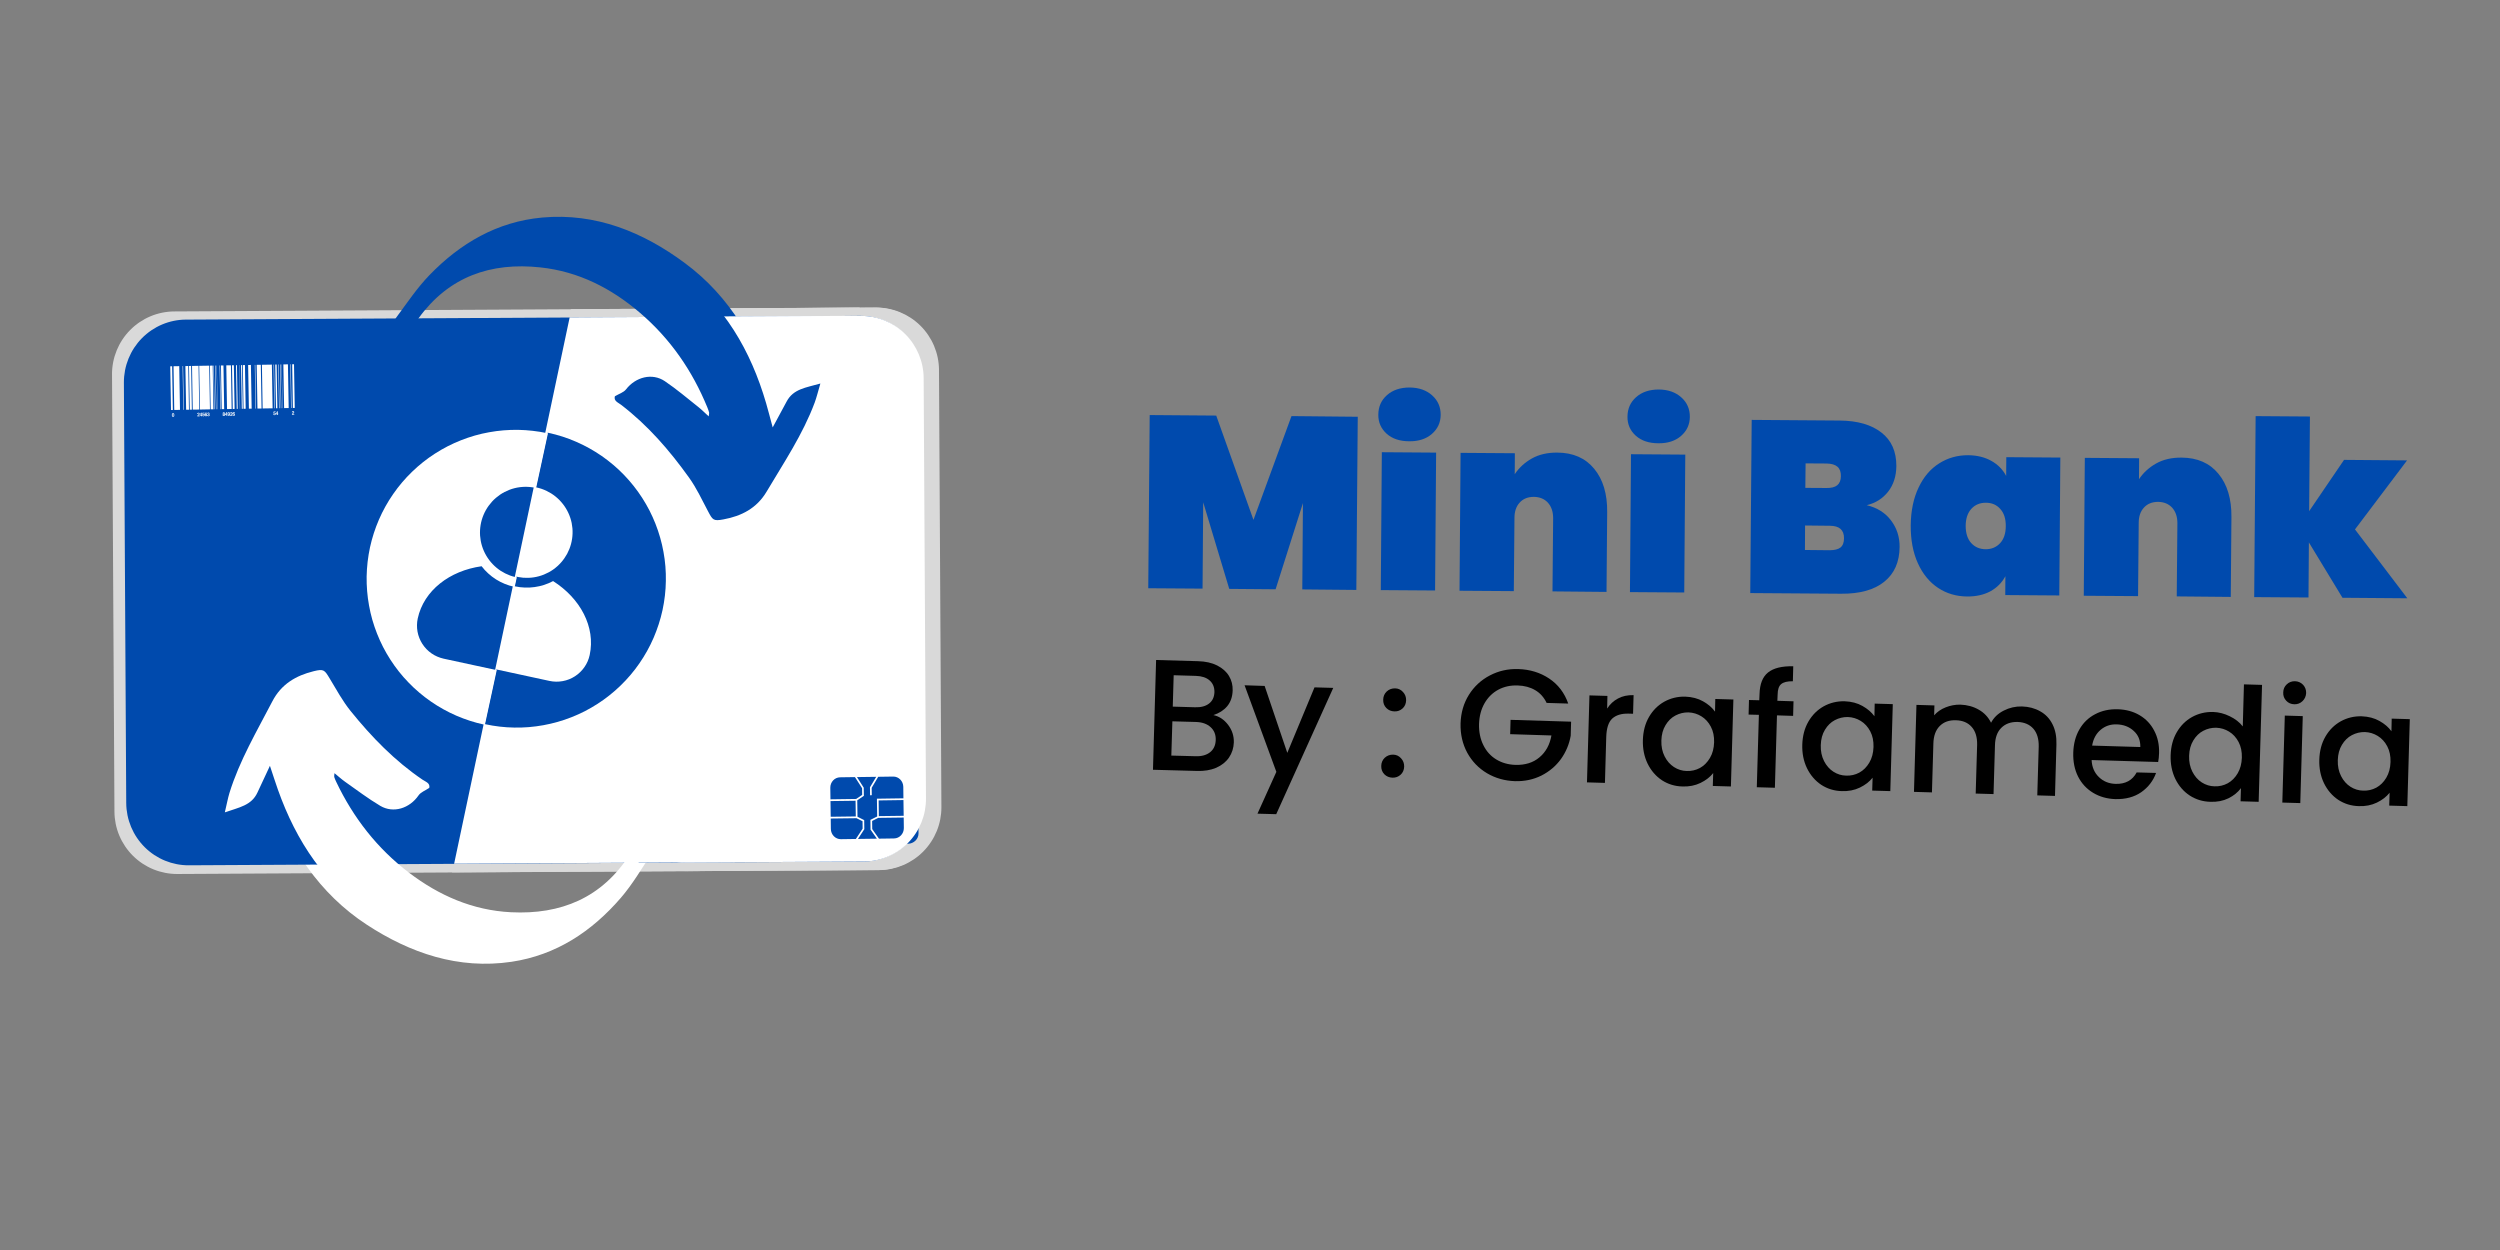 <svg xmlns="http://www.w3.org/2000/svg" xmlns:xlink="http://www.w3.org/1999/xlink" width="400" zoomAndPan="magnify" viewBox="0 0 300 150" height="200" preserveAspectRatio="xMidYMid meet" version="1.0"><rect x="0" y="0" width="300" height="150" fill="#808080" stroke="none"/><defs><g/><clipPath id="b64e90c2a5"><path d="M 13 36 L 113 36 L 113 105 L 13 105 Z M 13 36 " clip-rule="nonzero"/></clipPath><clipPath id="d606813524"><path d="M 13.402 37.414 L 112.637 36.863 L 113.012 104.371 L 13.773 104.922 Z M 13.402 37.414 " clip-rule="nonzero"/></clipPath><clipPath id="1da1814931"><path d="M 74 36 L 113 36 L 113 105 L 74 105 Z M 74 36 " clip-rule="nonzero"/></clipPath><clipPath id="e0de69736c"><path d="M 74.684 37.074 L 112.488 36.863 L 112.859 104.371 L 75.055 104.582 Z M 74.684 37.074 " clip-rule="nonzero"/></clipPath><clipPath id="4a7071dea8"><path d="M 54 36 L 104 36 L 104 105 L 54 105 Z M 54 36 " clip-rule="nonzero"/></clipPath><clipPath id="fc44001621"><path d="M 53.875 37.176 L 103.156 36.906 L 103.531 104.414 L 54.25 104.684 Z M 53.875 37.176 " clip-rule="nonzero"/></clipPath><clipPath id="6c719f634f"><path d="M 57 51 L 81 51 L 81 89 L 57 89 Z M 57 51 " clip-rule="nonzero"/></clipPath><clipPath id="25acf1d88a"><path d="M 65.801 51.336 L 84.273 55.332 L 76.426 91.625 L 57.949 87.629 Z M 65.801 51.336 " clip-rule="nonzero"/></clipPath><clipPath id="d42354e4e4"><path d="M 47.883 47.461 L 84.172 55.312 L 76.324 91.602 L 40.035 83.754 Z M 47.883 47.461 " clip-rule="nonzero"/></clipPath><clipPath id="07b5c68c3a"><path d="M 43 50 L 66 50 L 66 88 L 43 88 Z M 43 50 " clip-rule="nonzero"/></clipPath><clipPath id="468b48976a"><path d="M 47.496 47.457 L 65.969 51.453 L 58.121 87.742 L 39.645 83.746 Z M 47.496 47.457 " clip-rule="nonzero"/></clipPath><clipPath id="dc2b8f7c97"><path d="M 83.762 55.301 L 47.473 47.453 L 39.621 83.742 L 75.914 91.594 Z M 83.762 55.301 " clip-rule="nonzero"/></clipPath><clipPath id="b6b1cde0ed"><path d="M 25 80 L 79 80 L 79 116 L 25 116 Z M 25 80 " clip-rule="nonzero"/></clipPath><clipPath id="dbac28f526"><path d="M 23.305 82.742 L 74.625 74.473 L 80.746 112.465 L 29.426 120.734 Z M 23.305 82.742 " clip-rule="nonzero"/></clipPath><clipPath id="fa41e01c63"><path d="M 29.414 120.648 L 80.734 112.379 L 74.613 74.391 L 23.293 82.66 Z M 29.414 120.648 " clip-rule="nonzero"/></clipPath><clipPath id="0069e02fb1"><path d="M 29.414 120.648 L 80.734 112.379 L 74.613 74.391 L 23.293 82.66 Z M 29.414 120.648 " clip-rule="nonzero"/></clipPath><clipPath id="4bcdbd3186"><path d="M 46 26 L 100 26 L 100 63 L 46 63 Z M 46 26 " clip-rule="nonzero"/></clipPath><clipPath id="0d6a2e2fad"><path d="M 101.211 60.902 L 49.504 66.219 L 45.57 27.938 L 97.281 22.625 Z M 101.211 60.902 " clip-rule="nonzero"/></clipPath><clipPath id="de259e787a"><path d="M 97.289 22.711 L 45.578 28.023 L 49.512 66.301 L 101.223 60.988 Z M 97.289 22.711 " clip-rule="nonzero"/></clipPath><clipPath id="39511a9e8d"><path d="M 100 93 L 111 93 L 111 102 L 100 102 Z M 100 93 " clip-rule="nonzero"/></clipPath><clipPath id="a49e83e7f4"><path d="M 100.699 93.938 L 110.148 93.809 L 110.25 101.234 L 100.801 101.363 Z M 100.699 93.938 " clip-rule="nonzero"/></clipPath><clipPath id="27070cf7ee"><path d="M 100.699 93.938 L 110.148 93.809 L 110.25 101.234 L 100.801 101.363 Z M 100.699 93.938 " clip-rule="nonzero"/></clipPath><clipPath id="2d4cd575ed"><path d="M 14 37 L 112 37 L 112 104 L 14 104 Z M 14 37 " clip-rule="nonzero"/></clipPath><clipPath id="d0d6b5975d"><path d="M 14.824 38.395 L 110.684 37.863 L 111.047 103.348 L 15.188 103.879 Z M 14.824 38.395 " clip-rule="nonzero"/></clipPath><clipPath id="f8fdb06e1a"><path d="M 74 37 L 112 37 L 112 104 L 74 104 Z M 74 37 " clip-rule="nonzero"/></clipPath><clipPath id="7d31679852"><path d="M 74.344 38.066 L 110.797 37.863 L 111.16 103.348 L 74.703 103.547 Z M 74.344 38.066 " clip-rule="nonzero"/></clipPath><clipPath id="0418c760f5"><path d="M 54 37 L 103 37 L 103 104 L 54 104 Z M 54 37 " clip-rule="nonzero"/></clipPath><clipPath id="a12fd91161"><path d="M 54.133 38.164 L 102.066 37.898 L 102.426 103.383 L 54.496 103.648 Z M 54.133 38.164 " clip-rule="nonzero"/></clipPath><clipPath id="4f30312cbd"><path d="M 58 51 L 80 51 L 80 88 L 58 88 Z M 58 51 " clip-rule="nonzero"/></clipPath><clipPath id="947ec9c0fe"><path d="M 65.715 51.918 L 83.531 55.773 L 75.965 90.742 L 58.152 86.891 Z M 65.715 51.918 " clip-rule="nonzero"/></clipPath><clipPath id="f564c59373"><path d="M 48.312 48.156 L 83.285 55.719 L 75.723 90.691 L 40.75 83.125 Z M 48.312 48.156 " clip-rule="nonzero"/></clipPath><clipPath id="e1eba84b8f"><path d="M 43 51 L 66 51 L 66 87 L 43 87 Z M 43 51 " clip-rule="nonzero"/></clipPath><clipPath id="df56f461f4"><path d="M 47.938 48.148 L 65.75 52.004 L 58.188 86.973 L 40.371 83.121 Z M 47.938 48.148 " clip-rule="nonzero"/></clipPath><clipPath id="347fa185e3"><path d="M 83.152 55.766 L 48.18 48.203 L 40.617 83.172 L 75.59 90.738 Z M 83.152 55.766 " clip-rule="nonzero"/></clipPath><clipPath id="415e9f438e"><path d="M 26 80 L 79 80 L 79 115 L 26 115 Z M 26 80 " clip-rule="nonzero"/></clipPath><clipPath id="3506b2f173"><path d="M 24.445 82.422 L 74.43 74.367 L 80.336 111.023 L 30.352 119.078 Z M 24.445 82.422 " clip-rule="nonzero"/></clipPath><clipPath id="f2df6a5062"><path d="M 30.375 119.234 L 80.363 111.18 L 74.457 74.523 L 24.469 82.578 Z M 30.375 119.234 " clip-rule="nonzero"/></clipPath><clipPath id="432e1da8b8"><path d="M 30.375 119.234 L 80.363 111.18 L 74.457 74.523 L 24.469 82.578 Z M 30.375 119.234 " clip-rule="nonzero"/></clipPath><clipPath id="b9b5f617b5"><path d="M 47 27 L 99 27 L 99 63 L 47 63 Z M 47 27 " clip-rule="nonzero"/></clipPath><clipPath id="5ff0e20a63"><path d="M 100.113 61.207 L 49.746 66.383 L 45.953 29.449 L 96.32 24.273 Z M 100.113 61.207 " clip-rule="nonzero"/></clipPath><clipPath id="32c9c82e00"><path d="M 96.305 24.113 L 45.938 29.289 L 49.73 66.227 L 100.098 61.051 Z M 96.305 24.113 " clip-rule="nonzero"/></clipPath><clipPath id="3fdce4c52e"><path d="M 99 93 L 109 93 L 109 101 L 99 101 Z M 99 93 " clip-rule="nonzero"/></clipPath><clipPath id="5f34d2bc75"><path d="M 99.609 93.293 L 108.387 93.172 L 108.488 100.598 L 99.711 100.719 Z M 99.609 93.293 " clip-rule="nonzero"/></clipPath><clipPath id="22b7fb2721"><path d="M 99.609 93.293 L 108.387 93.172 L 108.488 100.598 L 99.711 100.719 Z M 99.609 93.293 " clip-rule="nonzero"/></clipPath><clipPath id="ecb2e19408"><path d="M 20 43 L 36 43 L 36 51 L 20 51 Z M 20 43 " clip-rule="nonzero"/></clipPath><clipPath id="cb4b711b9a"><path d="M 20.43 43.953 L 35.281 43.703 L 35.383 49.777 L 20.535 50.027 Z M 20.43 43.953 " clip-rule="nonzero"/></clipPath><clipPath id="ba25d40b05"><path d="M 20.43 43.953 L 35.281 43.703 L 35.383 49.777 L 20.535 50.027 Z M 20.43 43.953 " clip-rule="nonzero"/></clipPath></defs><g clip-path="url(#b64e90c2a5)"><g clip-path="url(#d606813524)"><path fill="#d9d9d9" d="M 20.926 37.371 L 105.113 36.906 C 107.109 36.895 109.027 37.676 110.445 39.078 C 111.863 40.48 112.668 42.391 112.68 44.387 L 112.969 96.852 C 112.98 98.844 112.195 100.762 110.793 102.18 C 109.391 103.598 107.48 104.402 105.488 104.414 L 21.297 104.879 C 19.301 104.891 17.383 104.109 15.965 102.707 C 14.547 101.301 13.742 99.395 13.734 97.398 L 13.441 44.934 C 13.434 42.941 14.215 41.023 15.617 39.605 C 17.02 38.184 18.93 37.383 20.926 37.371 " fill-opacity="1" fill-rule="nonzero"/></g></g><g clip-path="url(#1da1814931)"><g clip-path="url(#e0de69736c)"><path fill="#d9d9d9" d="M 82.211 37.035 L 104.957 36.91 C 106.953 36.898 108.875 37.68 110.293 39.086 C 111.715 40.488 112.52 42.395 112.527 44.391 L 112.82 96.848 C 112.828 98.844 112.047 100.758 110.641 102.176 C 109.238 103.598 107.328 104.398 105.332 104.41 L 82.586 104.535 C 80.59 104.547 78.668 103.766 77.25 102.363 C 75.828 100.961 75.023 99.051 75.016 97.055 L 74.723 44.598 C 74.715 42.605 75.496 40.688 76.902 39.27 C 78.305 37.852 80.215 37.047 82.211 37.035 " fill-opacity="1" fill-rule="nonzero"/></g></g><g clip-path="url(#4a7071dea8)"><g clip-path="url(#fc44001621)"><path fill="#d9d9d9" d="M 68.504 37.098 L 103.156 36.906 L 88.902 104.492 L 54.25 104.684 L 68.504 37.098 " fill-opacity="1" fill-rule="nonzero"/></g></g><g clip-path="url(#6c719f634f)"><g clip-path="url(#25acf1d88a)"><g clip-path="url(#d42354e4e4)"><path fill="#004aad" d="M 66.027 51.387 C 65.434 51.258 64.836 51.16 64.23 51.09 C 63.625 51.02 63.02 50.98 62.414 50.969 C 61.805 50.961 61.199 50.98 60.594 51.027 C 59.984 51.078 59.383 51.156 58.785 51.266 C 58.188 51.375 57.598 51.512 57.012 51.68 C 56.426 51.848 55.852 52.043 55.285 52.266 C 54.719 52.488 54.168 52.738 53.625 53.016 C 53.086 53.293 52.559 53.598 52.047 53.926 C 51.535 54.254 51.043 54.609 50.566 54.988 C 50.09 55.363 49.633 55.766 49.195 56.188 C 48.758 56.609 48.344 57.055 47.949 57.516 C 47.559 57.98 47.188 58.461 46.84 58.961 C 46.496 59.461 46.176 59.977 45.879 60.508 C 45.582 61.039 45.316 61.586 45.074 62.145 C 44.832 62.699 44.617 63.27 44.43 63.848 C 44.246 64.426 44.086 65.012 43.957 65.609 C 43.828 66.203 43.73 66.801 43.66 67.406 C 43.59 68.008 43.551 68.613 43.543 69.223 C 43.531 69.832 43.551 70.438 43.602 71.043 C 43.648 71.648 43.73 72.25 43.836 72.852 C 43.945 73.449 44.082 74.039 44.25 74.625 C 44.418 75.211 44.613 75.785 44.836 76.352 C 45.059 76.914 45.309 77.469 45.586 78.008 C 45.863 78.551 46.168 79.078 46.496 79.586 C 46.828 80.098 47.18 80.594 47.559 81.07 C 47.938 81.547 48.336 82.004 48.758 82.438 C 49.184 82.875 49.625 83.293 50.09 83.684 C 50.551 84.078 51.035 84.449 51.535 84.793 C 52.035 85.141 52.551 85.461 53.082 85.758 C 53.613 86.051 54.156 86.32 54.715 86.562 C 55.273 86.805 55.84 87.02 56.418 87.207 C 56.996 87.391 57.586 87.551 58.18 87.676 C 58.773 87.805 59.371 87.906 59.977 87.977 C 60.582 88.043 61.188 88.086 61.793 88.094 C 62.402 88.105 63.008 88.086 63.613 88.035 C 64.223 87.984 64.824 87.906 65.422 87.797 C 66.02 87.691 66.609 87.551 67.195 87.387 C 67.781 87.219 68.355 87.023 68.922 86.801 C 69.488 86.578 70.039 86.328 70.582 86.047 C 71.121 85.77 71.648 85.469 72.16 85.137 C 72.672 84.809 73.164 84.457 73.641 84.078 C 74.117 83.699 74.574 83.301 75.012 82.875 C 75.449 82.453 75.863 82.012 76.258 81.547 C 76.648 81.082 77.02 80.602 77.367 80.102 C 77.711 79.602 78.031 79.086 78.328 78.555 C 78.625 78.023 78.891 77.48 79.133 76.922 C 79.375 76.363 79.59 75.797 79.777 75.215 C 79.965 74.637 80.121 74.051 80.25 73.457 C 80.379 72.863 80.477 72.262 80.547 71.66 C 80.617 71.055 80.656 70.449 80.664 69.84 C 80.676 69.234 80.656 68.625 80.605 68.02 C 80.559 67.414 80.477 66.812 80.367 66.215 C 80.262 65.617 80.121 65.023 79.957 64.441 C 79.789 63.855 79.594 63.281 79.371 62.715 C 79.148 62.148 78.898 61.598 78.617 61.055 C 78.34 60.516 78.039 59.988 77.707 59.477 C 77.379 58.965 77.027 58.473 76.648 57.996 C 76.27 57.52 75.871 57.062 75.445 56.625 C 75.023 56.188 74.582 55.773 74.117 55.379 C 73.656 54.988 73.172 54.617 72.672 54.27 C 72.172 53.926 71.656 53.605 71.125 53.309 C 70.594 53.012 70.051 52.742 69.492 52.5 C 68.934 52.258 68.367 52.047 67.789 51.859 C 67.211 51.672 66.621 51.516 66.027 51.387 Z M 64.555 58.191 C 64.988 58.285 65.402 58.426 65.801 58.613 C 66.199 58.805 66.57 59.039 66.914 59.312 C 67.258 59.59 67.566 59.902 67.84 60.246 C 68.113 60.594 68.34 60.969 68.523 61.371 C 68.711 61.77 68.848 62.188 68.934 62.617 C 69.023 63.051 69.059 63.488 69.047 63.93 C 69.035 64.371 68.969 64.805 68.855 65.23 C 68.742 65.656 68.582 66.062 68.371 66.453 C 68.164 66.84 67.914 67.199 67.621 67.531 C 67.328 67.859 67 68.152 66.641 68.406 C 66.281 68.664 65.898 68.871 65.488 69.039 C 65.078 69.203 64.656 69.32 64.219 69.387 C 63.785 69.453 63.348 69.469 62.906 69.434 C 62.465 69.398 62.035 69.312 61.617 69.18 C 61.195 69.043 60.797 68.863 60.418 68.637 C 60.043 68.41 59.695 68.141 59.379 67.832 C 55.348 63.863 58.941 57.035 64.555 58.191 Z M 66.176 82.285 L 53.125 79.461 C 52.855 79.402 52.594 79.316 52.34 79.207 C 52.086 79.098 51.848 78.965 51.617 78.805 C 51.391 78.648 51.184 78.469 50.992 78.27 C 50.801 78.07 50.629 77.855 50.48 77.625 C 50.328 77.391 50.203 77.148 50.102 76.891 C 50 76.633 49.926 76.367 49.875 76.098 C 49.828 75.824 49.805 75.551 49.809 75.273 C 49.812 75 49.844 74.727 49.902 74.457 C 50.656 70.969 53.879 68.512 57.855 67.953 C 58.105 68.277 58.379 68.578 58.68 68.852 C 58.98 69.125 59.305 69.371 59.648 69.59 C 59.992 69.809 60.352 69.992 60.73 70.148 C 61.105 70.301 61.496 70.422 61.891 70.508 C 62.289 70.594 62.691 70.645 63.102 70.66 C 63.508 70.676 63.914 70.656 64.316 70.598 C 64.719 70.543 65.113 70.453 65.504 70.328 C 65.891 70.199 66.262 70.043 66.621 69.852 C 70.016 72.004 71.934 75.57 71.18 79.059 C 71.121 79.328 71.035 79.59 70.926 79.844 C 70.816 80.098 70.684 80.336 70.523 80.562 C 70.367 80.789 70.191 81 69.992 81.191 C 69.793 81.383 69.578 81.555 69.344 81.703 C 69.113 81.855 68.867 81.98 68.613 82.082 C 68.355 82.184 68.09 82.258 67.82 82.309 C 67.547 82.359 67.273 82.383 66.996 82.379 C 66.719 82.375 66.449 82.344 66.176 82.285 Z M 66.176 82.285 " fill-opacity="1" fill-rule="nonzero"/></g></g></g><g clip-path="url(#07b5c68c3a)"><g clip-path="url(#468b48976a)"><g clip-path="url(#dc2b8f7c97)"><path fill="#ffffff" d="M 65.617 51.375 C 66.211 51.504 66.797 51.664 67.375 51.848 C 67.957 52.035 68.523 52.25 69.082 52.492 C 69.641 52.734 70.184 53.004 70.715 53.297 C 71.246 53.594 71.762 53.914 72.262 54.262 C 72.762 54.605 73.242 54.977 73.707 55.371 C 74.172 55.762 74.613 56.18 75.035 56.617 C 75.461 57.051 75.859 57.508 76.238 57.984 C 76.613 58.461 76.969 58.957 77.297 59.465 C 77.629 59.977 77.93 60.504 78.207 61.043 C 78.484 61.586 78.738 62.141 78.961 62.703 C 79.184 63.27 79.379 63.844 79.547 64.43 C 79.711 65.016 79.848 65.605 79.957 66.203 C 80.066 66.801 80.145 67.406 80.195 68.012 C 80.246 68.617 80.266 69.223 80.254 69.832 C 80.246 70.441 80.203 71.047 80.137 71.648 C 80.066 72.254 79.965 72.852 79.836 73.445 C 79.711 74.043 79.551 74.629 79.367 75.207 C 79.18 75.785 78.965 76.355 78.723 76.91 C 78.48 77.469 78.211 78.016 77.918 78.547 C 77.621 79.078 77.301 79.594 76.953 80.094 C 76.609 80.594 76.238 81.074 75.844 81.539 C 75.453 82 75.035 82.445 74.598 82.867 C 74.16 83.289 73.707 83.691 73.23 84.066 C 72.754 84.445 72.258 84.797 71.746 85.129 C 71.238 85.457 70.711 85.762 70.168 86.039 C 69.629 86.316 69.074 86.566 68.512 86.789 C 67.945 87.012 67.371 87.207 66.785 87.375 C 66.199 87.543 65.609 87.68 65.012 87.789 C 64.41 87.898 63.809 87.977 63.203 88.027 C 62.598 88.074 61.992 88.094 61.383 88.086 C 60.773 88.074 60.168 88.035 59.566 87.965 C 58.961 87.895 58.363 87.797 57.766 87.668 C 57.172 87.539 56.586 87.383 56.008 87.195 C 55.43 87.008 54.859 86.797 54.305 86.555 C 53.746 86.312 53.199 86.043 52.668 85.746 C 52.137 85.453 51.621 85.129 51.121 84.785 C 50.621 84.438 50.141 84.066 49.676 83.676 C 49.215 83.281 48.77 82.867 48.348 82.43 C 47.926 81.992 47.523 81.535 47.148 81.059 C 46.77 80.582 46.414 80.09 46.086 79.578 C 45.758 79.066 45.453 78.539 45.176 78 C 44.898 77.457 44.648 76.906 44.426 76.34 C 44.203 75.773 44.008 75.199 43.84 74.613 C 43.672 74.031 43.535 73.438 43.426 72.84 C 43.316 72.242 43.238 71.641 43.188 71.035 C 43.141 70.43 43.121 69.82 43.129 69.211 C 43.141 68.605 43.18 68 43.25 67.395 C 43.32 66.789 43.418 66.191 43.547 65.598 C 43.676 65.004 43.832 64.418 44.02 63.84 C 44.207 63.258 44.418 62.691 44.66 62.133 C 44.902 61.574 45.172 61.031 45.469 60.5 C 45.762 59.969 46.086 59.453 46.43 58.953 C 46.777 58.453 47.148 57.973 47.539 57.508 C 47.934 57.043 48.348 56.602 48.785 56.18 C 49.223 55.758 49.68 55.355 50.156 54.977 C 50.633 54.602 51.125 54.246 51.637 53.918 C 52.148 53.586 52.676 53.285 53.215 53.008 C 53.758 52.73 54.309 52.48 54.875 52.254 C 55.441 52.031 56.016 51.836 56.602 51.672 C 57.184 51.504 57.777 51.367 58.375 51.258 C 58.973 51.148 59.574 51.07 60.18 51.02 C 60.785 50.969 61.395 50.949 62 50.961 C 62.609 50.969 63.215 51.012 63.82 51.078 C 64.422 51.148 65.023 51.25 65.617 51.375 Z M 64.145 58.18 C 63.715 58.086 63.277 58.047 62.836 58.055 C 62.395 58.062 61.961 58.121 61.535 58.227 C 61.105 58.336 60.695 58.492 60.305 58.699 C 59.914 58.902 59.551 59.148 59.219 59.438 C 58.883 59.723 58.586 60.047 58.328 60.402 C 58.07 60.762 57.855 61.145 57.684 61.551 C 57.516 61.957 57.395 62.379 57.32 62.812 C 57.25 63.25 57.227 63.688 57.258 64.125 C 57.285 64.566 57.367 64.996 57.496 65.418 C 57.625 65.84 57.801 66.242 58.023 66.621 C 58.246 67.004 58.512 67.355 58.816 67.672 C 59.121 67.992 59.457 68.273 59.824 68.516 C 60.195 68.754 60.586 68.949 61.004 69.102 C 61.418 69.25 61.844 69.352 62.281 69.402 C 62.719 69.453 63.156 69.453 63.598 69.402 C 64.035 69.352 64.461 69.25 64.875 69.102 C 70.188 67.152 69.734 59.449 64.145 58.18 Z M 52.711 79.453 L 65.766 82.273 C 66.035 82.332 66.309 82.363 66.586 82.367 C 66.863 82.371 67.137 82.348 67.406 82.301 C 67.68 82.25 67.945 82.176 68.199 82.07 C 68.457 81.969 68.703 81.844 68.934 81.695 C 69.168 81.547 69.383 81.375 69.578 81.184 C 69.777 80.988 69.957 80.781 70.113 80.555 C 70.27 80.324 70.406 80.086 70.516 79.832 C 70.625 79.578 70.707 79.316 70.766 79.047 C 71.523 75.559 69.605 71.992 66.211 69.84 C 65.852 70.031 65.477 70.191 65.09 70.316 C 64.703 70.441 64.309 70.531 63.906 70.59 C 63.5 70.645 63.098 70.664 62.688 70.648 C 62.281 70.637 61.879 70.586 61.48 70.5 C 61.082 70.41 60.695 70.293 60.32 70.137 C 59.941 69.984 59.582 69.797 59.238 69.578 C 58.891 69.363 58.57 69.117 58.27 68.84 C 57.969 68.566 57.695 68.27 57.445 67.945 C 53.465 68.504 50.246 70.957 49.492 74.445 C 49.434 74.715 49.402 74.988 49.398 75.266 C 49.395 75.543 49.414 75.816 49.465 76.086 C 49.516 76.359 49.59 76.625 49.691 76.879 C 49.793 77.137 49.918 77.383 50.066 77.613 C 50.219 77.848 50.387 78.062 50.578 78.262 C 50.77 78.461 50.98 78.637 51.207 78.797 C 51.434 78.953 51.676 79.086 51.93 79.199 C 52.18 79.309 52.441 79.391 52.711 79.453 Z M 52.711 79.453 " fill-opacity="1" fill-rule="nonzero"/></g></g></g><g clip-path="url(#b6b1cde0ed)"><g clip-path="url(#dbac28f526)"><g clip-path="url(#fa41e01c63)"><g clip-path="url(#0069e02fb1)"><path fill="#ffffff" d="M 39.395 93.258 C 39.883 93.656 40.273 94.016 40.703 94.324 C 42.137 95.344 43.539 96.418 45.043 97.32 C 46.668 98.297 48.672 97.641 49.762 96.031 C 50.035 95.633 50.598 95.43 51.078 95.105 C 51.215 94.508 50.641 94.348 50.262 94.09 C 46.816 91.73 43.953 88.754 41.367 85.52 C 40.375 84.285 39.617 82.859 38.797 81.492 C 38.156 80.418 38.07 80.266 36.836 80.566 C 34.633 81.105 32.812 82.18 31.719 84.324 C 29.809 88.051 27.684 91.668 26.453 95.703 C 26.254 96.363 26.137 97.043 25.891 98.109 C 27.668 97.484 29.176 97.258 29.906 95.645 C 30.355 94.656 30.816 93.68 31.438 92.332 C 31.852 93.578 32.125 94.441 32.426 95.289 C 34.684 101.699 38.301 107.227 44.012 110.961 C 49.211 114.363 54.992 116.363 61.387 115.414 C 66.758 114.609 71.023 111.77 74.5 107.742 C 75.891 106.129 76.988 104.254 78.168 102.461 C 78.473 101.996 78.586 101.414 78.789 100.883 C 78.664 100.793 78.539 100.707 78.414 100.621 C 77.82 101.137 77.195 101.621 76.648 102.18 C 76.309 102.531 76.074 102.988 75.809 103.406 C 72.398 108.793 67.336 110.902 61.164 110.578 C 56.449 110.332 52.289 108.484 48.586 105.629 C 44.668 102.617 41.73 98.805 39.617 94.344 C 39.52 94.148 39.434 93.941 39.367 93.734 C 39.344 93.641 39.379 93.527 39.395 93.258 Z M 39.395 93.258 " fill-opacity="1" fill-rule="nonzero"/></g></g></g></g><g clip-path="url(#4bcdbd3186)"><g clip-path="url(#0d6a2e2fad)"><g clip-path="url(#de259e787a)"><path fill="#004aad" d="M 85.754 49.484 C 85.289 49.059 84.918 48.676 84.508 48.344 C 83.133 47.246 81.797 46.094 80.348 45.105 C 78.781 44.039 76.742 44.578 75.562 46.121 C 75.266 46.504 74.691 46.672 74.191 46.973 C 74.023 47.559 74.586 47.75 74.949 48.031 C 78.258 50.582 80.941 53.723 83.34 57.098 C 84.258 58.387 84.934 59.855 85.676 61.266 C 86.254 62.371 86.332 62.531 87.582 62.301 C 89.809 61.891 91.688 60.922 92.906 58.844 C 95.023 55.234 97.352 51.742 98.812 47.785 C 99.051 47.141 99.203 46.465 99.512 45.414 C 97.703 45.938 96.184 46.078 95.363 47.645 C 94.859 48.605 94.34 49.555 93.641 50.867 C 93.301 49.598 93.078 48.723 92.828 47.855 C 90.938 41.328 87.648 35.602 82.156 31.547 C 77.164 27.852 71.504 25.523 65.066 26.105 C 59.656 26.598 55.238 29.191 51.535 33.012 C 50.055 34.543 48.852 36.352 47.574 38.07 C 47.242 38.52 47.094 39.094 46.859 39.613 C 46.98 39.707 47.102 39.801 47.223 39.895 C 47.844 39.414 48.492 38.969 49.07 38.441 C 49.43 38.109 49.691 37.668 49.98 37.266 C 53.691 32.082 58.867 30.266 65.012 30.941 C 69.703 31.457 73.75 33.543 77.289 36.605 C 81.023 39.836 83.742 43.812 85.594 48.387 C 85.68 48.59 85.75 48.797 85.809 49.008 C 85.824 49.105 85.785 49.215 85.754 49.484 Z M 85.754 49.484 " fill-opacity="1" fill-rule="nonzero"/></g></g></g><g clip-path="url(#39511a9e8d)"><g clip-path="url(#a49e83e7f4)"><g clip-path="url(#27070cf7ee)"><path fill="#004aad" d="M 104.02 98.613 L 103.992 96.73 L 100.75 96.773 L 100.777 98.66 Z M 106.914 98.785 L 106.125 99.152 L 106.141 100.129 L 107.008 101.277 L 108.957 101.25 C 109.664 101.242 110.23 100.68 110.223 99.992 L 110.207 98.738 Z M 104.898 100.082 L 104.887 99.188 L 104.105 98.824 L 100.781 98.867 L 100.797 100.121 C 100.809 100.809 101.391 101.355 102.098 101.344 L 104.023 101.32 Z M 106.07 95.172 L 106.086 96.066 L 105.867 96.07 L 105.852 95.113 L 106.66 93.855 L 104.172 93.891 L 105.051 95.164 L 105.062 96.141 L 104.211 96.68 L 104.238 98.652 L 105.102 99.055 L 105.117 100.145 L 104.293 101.316 L 106.742 101.281 L 105.922 100.199 L 105.906 99.023 L 106.781 98.613 L 106.75 96.48 L 110.172 96.434 L 110.156 95.047 C 110.145 94.363 109.562 93.816 108.855 93.824 L 106.918 93.852 Z M 104.066 96.52 L 104.844 96.027 L 104.832 95.227 L 103.914 93.895 L 101.996 93.918 C 101.289 93.93 100.719 94.492 100.73 95.176 L 100.75 96.562 Z M 106.996 98.574 L 106.973 96.688 L 110.176 96.645 L 110.203 98.527 L 106.996 98.574 " fill-opacity="1" fill-rule="nonzero"/></g></g></g><g clip-path="url(#2d4cd575ed)"><g clip-path="url(#d0d6b5975d)"><path fill="#004aad" d="M 22.309 38.352 L 103.199 37.906 C 105.184 37.895 107.094 38.676 108.504 40.078 C 109.914 41.477 110.711 43.387 110.723 45.379 L 111.004 95.836 C 111.012 97.828 110.234 99.742 108.84 101.16 C 107.445 102.574 105.547 103.379 103.562 103.391 L 22.672 103.836 C 20.688 103.848 18.777 103.066 17.367 101.664 C 15.957 100.262 15.16 98.355 15.148 96.363 L 14.867 45.906 C 14.859 43.914 15.637 42 17.031 40.582 C 18.426 39.168 20.324 38.363 22.309 38.352 " fill-opacity="1" fill-rule="nonzero"/></g></g><g clip-path="url(#f8fdb06e1a)"><g clip-path="url(#7d31679852)"><path fill="#ffffff" d="M 81.82 38.027 L 103.32 37.91 C 105.305 37.898 107.211 38.68 108.621 40.082 C 110.027 41.48 110.828 43.387 110.84 45.379 L 111.117 95.828 C 111.129 97.82 110.352 99.738 108.957 101.152 C 107.562 102.57 105.664 103.371 103.684 103.383 L 82.18 103.5 C 80.199 103.512 78.293 102.73 76.883 101.332 C 75.473 99.93 74.676 98.023 74.664 96.031 L 74.383 45.582 C 74.375 43.59 75.148 41.676 76.543 40.258 C 77.938 38.84 79.836 38.039 81.82 38.027 " fill-opacity="1" fill-rule="nonzero"/></g></g><g clip-path="url(#0418c760f5)"><g clip-path="url(#a12fd91161)"><path fill="#ffffff" d="M 68.359 38.09 L 102.066 37.902 L 88.203 103.457 L 54.496 103.645 L 68.359 38.09 " fill-opacity="1" fill-rule="nonzero"/></g></g><g clip-path="url(#4f30312cbd)"><g clip-path="url(#947ec9c0fe)"><g clip-path="url(#f564c59373)"><path fill="#004aad" d="M 65.801 51.938 C 65.227 51.812 64.648 51.719 64.066 51.648 C 63.484 51.582 62.902 51.543 62.316 51.535 C 61.73 51.523 61.145 51.543 60.562 51.594 C 59.977 51.641 59.395 51.715 58.82 51.82 C 58.242 51.926 57.672 52.059 57.109 52.219 C 56.547 52.379 55.992 52.566 55.449 52.781 C 54.902 52.996 54.371 53.238 53.848 53.508 C 53.328 53.773 52.82 54.066 52.328 54.383 C 51.836 54.703 51.359 55.043 50.898 55.406 C 50.441 55.77 50 56.156 49.578 56.562 C 49.16 56.969 48.758 57.398 48.379 57.844 C 48 58.289 47.645 58.754 47.309 59.238 C 46.977 59.719 46.668 60.215 46.383 60.727 C 46.098 61.238 45.84 61.766 45.605 62.301 C 45.371 62.84 45.168 63.387 44.988 63.945 C 44.809 64.504 44.656 65.066 44.531 65.641 C 44.406 66.215 44.312 66.789 44.246 67.371 C 44.18 67.953 44.141 68.539 44.129 69.125 C 44.121 69.711 44.141 70.293 44.188 70.879 C 44.234 71.461 44.312 72.043 44.414 72.621 C 44.52 73.195 44.652 73.766 44.812 74.328 C 44.973 74.895 45.164 75.445 45.379 75.992 C 45.594 76.535 45.832 77.07 46.102 77.59 C 46.367 78.113 46.66 78.621 46.98 79.113 C 47.297 79.605 47.637 80.082 48 80.539 C 48.363 81 48.75 81.438 49.156 81.859 C 49.566 82.281 49.992 82.68 50.438 83.059 C 50.887 83.441 51.352 83.797 51.832 84.129 C 52.312 84.465 52.809 84.773 53.324 85.059 C 53.836 85.34 54.359 85.602 54.898 85.832 C 55.434 86.066 55.98 86.273 56.539 86.453 C 57.098 86.633 57.664 86.785 58.234 86.906 C 58.809 87.031 59.387 87.129 59.969 87.195 C 60.551 87.262 61.133 87.301 61.719 87.309 C 62.305 87.32 62.891 87.301 63.473 87.254 C 64.059 87.203 64.637 87.129 65.215 87.023 C 65.789 86.918 66.359 86.785 66.926 86.625 C 67.488 86.465 68.043 86.277 68.586 86.062 C 69.133 85.848 69.664 85.605 70.188 85.34 C 70.707 85.07 71.215 84.777 71.707 84.461 C 72.199 84.145 72.676 83.801 73.133 83.438 C 73.594 83.074 74.035 82.688 74.453 82.281 C 74.875 81.875 75.277 81.445 75.656 81 C 76.035 80.555 76.391 80.09 76.723 79.609 C 77.059 79.125 77.367 78.629 77.652 78.117 C 77.938 77.605 78.195 77.082 78.43 76.543 C 78.66 76.004 78.867 75.457 79.047 74.898 C 79.227 74.344 79.379 73.777 79.504 73.203 C 79.625 72.633 79.723 72.055 79.789 71.473 C 79.855 70.891 79.895 70.305 79.902 69.719 C 79.914 69.133 79.895 68.551 79.848 67.965 C 79.801 67.383 79.723 66.801 79.617 66.227 C 79.512 65.648 79.383 65.078 79.219 64.516 C 79.059 63.953 78.871 63.398 78.656 62.852 C 78.441 62.309 78.199 61.773 77.934 61.254 C 77.664 60.73 77.371 60.227 77.055 59.734 C 76.738 59.242 76.398 58.766 76.031 58.305 C 75.668 57.848 75.281 57.406 74.875 56.984 C 74.469 56.562 74.043 56.164 73.594 55.785 C 73.148 55.406 72.684 55.051 72.203 54.715 C 71.719 54.383 71.223 54.074 70.711 53.789 C 70.199 53.504 69.676 53.246 69.137 53.012 C 68.602 52.777 68.051 52.57 67.496 52.391 C 66.938 52.211 66.371 52.062 65.801 51.938 Z M 64.383 58.492 C 64.797 58.582 65.195 58.719 65.582 58.902 C 65.965 59.086 66.32 59.309 66.652 59.574 C 66.984 59.84 67.281 60.141 67.543 60.477 C 67.805 60.809 68.027 61.172 68.203 61.555 C 68.383 61.941 68.516 62.344 68.602 62.762 C 68.684 63.176 68.723 63.598 68.707 64.023 C 68.695 64.449 68.633 64.863 68.523 65.277 C 68.414 65.688 68.258 66.078 68.059 66.453 C 67.855 66.828 67.613 67.176 67.332 67.492 C 67.051 67.812 66.738 68.094 66.391 68.34 C 66.043 68.586 65.672 68.785 65.277 68.945 C 64.883 69.105 64.477 69.215 64.055 69.281 C 63.637 69.344 63.215 69.359 62.789 69.328 C 62.367 69.293 61.953 69.211 61.547 69.082 C 61.145 68.953 60.758 68.777 60.395 68.559 C 60.031 68.34 59.695 68.082 59.391 67.785 C 55.504 63.957 58.969 57.379 64.383 58.492 Z M 65.941 81.711 L 53.363 78.992 C 53.105 78.934 52.852 78.852 52.609 78.746 C 52.363 78.641 52.133 78.512 51.914 78.359 C 51.695 78.207 51.492 78.035 51.309 77.844 C 51.125 77.652 50.961 77.445 50.816 77.219 C 50.672 76.996 50.551 76.762 50.453 76.512 C 50.355 76.266 50.281 76.012 50.234 75.75 C 50.188 75.488 50.164 75.223 50.168 74.957 C 50.176 74.691 50.203 74.426 50.262 74.168 C 50.988 70.805 54.09 68.441 57.926 67.902 C 58.164 68.215 58.43 68.5 58.719 68.766 C 59.008 69.031 59.32 69.266 59.652 69.477 C 59.984 69.688 60.332 69.867 60.695 70.016 C 61.059 70.164 61.43 70.281 61.812 70.363 C 62.199 70.445 62.586 70.496 62.977 70.508 C 63.371 70.523 63.762 70.504 64.148 70.449 C 64.539 70.395 64.918 70.309 65.293 70.188 C 65.664 70.066 66.027 69.914 66.371 69.73 C 69.641 71.805 71.488 75.242 70.762 78.602 C 70.707 78.859 70.625 79.113 70.52 79.359 C 70.414 79.602 70.285 79.832 70.133 80.051 C 69.98 80.27 69.809 80.473 69.617 80.656 C 69.426 80.844 69.219 81.008 68.996 81.152 C 68.773 81.297 68.535 81.418 68.289 81.516 C 68.043 81.613 67.785 81.688 67.523 81.734 C 67.262 81.781 67 81.805 66.734 81.801 C 66.465 81.797 66.203 81.766 65.941 81.711 Z M 65.941 81.711 " fill-opacity="1" fill-rule="nonzero"/></g></g></g><g clip-path="url(#e1eba84b8f)"><g clip-path="url(#df56f461f4)"><g clip-path="url(#347fa185e3)"><path fill="#ffffff" d="M 65.668 51.984 C 66.238 52.109 66.805 52.262 67.363 52.441 C 67.922 52.621 68.469 52.824 69.004 53.059 C 69.543 53.293 70.066 53.551 70.578 53.836 C 71.094 54.121 71.59 54.43 72.07 54.762 C 72.551 55.098 73.016 55.453 73.465 55.832 C 73.91 56.211 74.336 56.613 74.742 57.031 C 75.152 57.453 75.539 57.895 75.902 58.352 C 76.266 58.812 76.605 59.289 76.922 59.781 C 77.242 60.273 77.531 60.781 77.801 61.301 C 78.066 61.824 78.309 62.355 78.523 62.902 C 78.738 63.445 78.93 64 79.09 64.562 C 79.25 65.125 79.383 65.695 79.488 66.273 C 79.59 66.848 79.668 67.43 79.715 68.016 C 79.762 68.598 79.781 69.184 79.773 69.77 C 79.762 70.355 79.723 70.938 79.656 71.52 C 79.59 72.102 79.496 72.68 79.371 73.254 C 79.246 73.824 79.094 74.391 78.914 74.949 C 78.734 75.504 78.531 76.055 78.297 76.59 C 78.062 77.129 77.805 77.652 77.52 78.164 C 77.234 78.676 76.926 79.176 76.594 79.656 C 76.258 80.137 75.902 80.602 75.523 81.047 C 75.145 81.496 74.742 81.922 74.324 82.328 C 73.902 82.738 73.461 83.121 73.004 83.488 C 72.543 83.852 72.066 84.191 71.574 84.508 C 71.082 84.824 70.574 85.117 70.055 85.387 C 69.531 85.652 69 85.895 68.453 86.109 C 67.91 86.324 67.355 86.512 66.793 86.676 C 66.23 86.836 65.66 86.969 65.082 87.07 C 64.504 87.176 63.926 87.254 63.34 87.301 C 62.758 87.348 62.172 87.367 61.586 87.359 C 61 87.348 60.418 87.309 59.836 87.242 C 59.254 87.176 58.676 87.078 58.102 86.957 C 57.531 86.832 56.965 86.68 56.406 86.5 C 55.848 86.32 55.301 86.113 54.766 85.883 C 54.227 85.648 53.703 85.391 53.191 85.105 C 52.68 84.82 52.18 84.512 51.699 84.176 C 51.219 83.844 50.754 83.488 50.309 83.109 C 49.859 82.73 49.434 82.328 49.027 81.906 C 48.617 81.488 48.234 81.047 47.867 80.586 C 47.504 80.129 47.164 79.652 46.848 79.16 C 46.527 78.668 46.238 78.16 45.969 77.641 C 45.703 77.117 45.461 76.586 45.246 76.039 C 45.031 75.496 44.844 74.941 44.68 74.379 C 44.52 73.812 44.387 73.242 44.285 72.668 C 44.18 72.09 44.102 71.512 44.055 70.926 C 44.008 70.344 43.988 69.758 43.996 69.172 C 44.008 68.586 44.047 68.004 44.113 67.422 C 44.18 66.84 44.277 66.262 44.398 65.688 C 44.523 65.117 44.676 64.551 44.855 63.992 C 45.035 63.434 45.242 62.887 45.473 62.352 C 45.707 61.812 45.965 61.289 46.25 60.777 C 46.535 60.266 46.844 59.766 47.18 59.285 C 47.512 58.805 47.867 58.34 48.246 57.895 C 48.625 57.445 49.027 57.02 49.449 56.613 C 49.871 56.203 50.309 55.82 50.77 55.453 C 51.227 55.09 51.703 54.75 52.195 54.434 C 52.688 54.117 53.195 53.824 53.715 53.555 C 54.238 53.289 54.77 53.047 55.316 52.832 C 55.859 52.617 56.414 52.43 56.977 52.266 C 57.543 52.105 58.113 51.973 58.688 51.871 C 59.266 51.766 59.844 51.688 60.43 51.641 C 61.012 51.594 61.598 51.574 62.184 51.582 C 62.77 51.594 63.352 51.633 63.934 51.699 C 64.516 51.766 65.094 51.859 65.668 51.984 Z M 64.25 58.543 C 63.832 58.453 63.414 58.41 62.988 58.418 C 62.562 58.426 62.145 58.48 61.73 58.586 C 61.32 58.691 60.926 58.844 60.551 59.039 C 60.172 59.234 59.824 59.473 59.5 59.75 C 59.18 60.027 58.895 60.34 58.645 60.684 C 58.395 61.027 58.188 61.395 58.023 61.789 C 57.859 62.18 57.742 62.586 57.672 63.004 C 57.602 63.426 57.582 63.848 57.609 64.27 C 57.641 64.695 57.715 65.109 57.84 65.516 C 57.965 65.922 58.137 66.309 58.352 66.676 C 58.566 67.043 58.82 67.379 59.113 67.688 C 59.406 67.996 59.73 68.266 60.086 68.5 C 60.441 68.73 60.82 68.918 61.219 69.066 C 61.621 69.211 62.031 69.305 62.453 69.355 C 62.875 69.402 63.297 69.402 63.719 69.355 C 64.141 69.305 64.555 69.207 64.953 69.062 C 70.074 67.188 69.637 59.766 64.25 58.543 Z M 53.23 79.039 L 65.812 81.758 C 66.07 81.816 66.336 81.844 66.602 81.848 C 66.867 81.852 67.129 81.832 67.391 81.781 C 67.656 81.734 67.91 81.66 68.156 81.562 C 68.402 81.465 68.641 81.344 68.863 81.199 C 69.086 81.055 69.293 80.891 69.484 80.707 C 69.676 80.52 69.848 80.32 70 80.102 C 70.152 79.883 70.281 79.648 70.387 79.406 C 70.492 79.16 70.574 78.91 70.629 78.648 C 71.355 75.289 69.508 71.852 66.238 69.777 C 65.895 69.961 65.535 70.113 65.16 70.234 C 64.785 70.355 64.406 70.445 64.016 70.5 C 63.629 70.551 63.238 70.57 62.844 70.559 C 62.453 70.543 62.066 70.492 61.68 70.41 C 61.297 70.328 60.926 70.211 60.562 70.062 C 60.199 69.914 59.852 69.734 59.52 69.527 C 59.188 69.316 58.875 69.078 58.586 68.812 C 58.297 68.551 58.031 68.262 57.793 67.949 C 53.957 68.488 50.855 70.855 50.129 74.215 C 50.074 74.477 50.043 74.738 50.039 75.004 C 50.035 75.27 50.055 75.535 50.102 75.797 C 50.148 76.059 50.223 76.312 50.32 76.562 C 50.418 76.809 50.539 77.043 50.684 77.27 C 50.828 77.492 50.992 77.699 51.176 77.891 C 51.359 78.082 51.562 78.254 51.781 78.406 C 52 78.559 52.23 78.688 52.477 78.793 C 52.719 78.898 52.973 78.98 53.23 79.039 Z M 53.23 79.039 " fill-opacity="1" fill-rule="nonzero"/></g></g></g><g clip-path="url(#415e9f438e)"><g clip-path="url(#3506b2f173)"><g clip-path="url(#f2df6a5062)"><g clip-path="url(#432e1da8b8)"><path fill="#ffffff" d="M 40.137 92.781 C 40.609 93.168 40.992 93.516 41.41 93.812 C 42.805 94.793 44.164 95.828 45.629 96.699 C 47.211 97.637 49.16 97 50.227 95.445 C 50.492 95.059 51.043 94.863 51.512 94.547 C 51.645 93.973 51.086 93.82 50.715 93.57 C 47.363 91.301 44.582 88.43 42.066 85.312 C 41.105 84.121 40.367 82.746 39.57 81.43 C 38.945 80.395 38.863 80.246 37.664 80.539 C 35.52 81.062 33.746 82.098 32.676 84.172 C 30.809 87.77 28.738 91.266 27.531 95.164 C 27.34 95.797 27.223 96.457 26.98 97.484 C 28.711 96.879 30.18 96.656 30.895 95.102 C 31.332 94.145 31.785 93.203 32.391 91.898 C 32.793 93.102 33.059 93.934 33.348 94.754 C 35.539 100.938 39.051 106.266 44.605 109.863 C 49.664 113.141 55.289 115.059 61.52 114.133 C 66.75 113.355 70.902 110.605 74.297 106.715 C 75.652 105.152 76.723 103.34 77.871 101.613 C 78.172 101.164 78.285 100.602 78.48 100.086 C 78.359 100.004 78.238 99.918 78.113 99.836 C 77.535 100.332 76.93 100.801 76.395 101.344 C 76.062 101.68 75.836 102.121 75.574 102.527 C 72.25 107.734 67.316 109.773 61.309 109.469 C 56.719 109.238 52.672 107.461 49.066 104.711 C 45.258 101.809 42.402 98.133 40.352 93.832 C 40.258 93.641 40.176 93.445 40.109 93.242 C 40.086 93.152 40.117 93.043 40.137 92.781 Z M 40.137 92.781 " fill-opacity="1" fill-rule="nonzero"/></g></g></g></g><g clip-path="url(#b9b5f617b5)"><g clip-path="url(#5ff0e20a63)"><g clip-path="url(#32c9c82e00)"><path fill="#004aad" d="M 85.043 49.965 C 84.59 49.555 84.23 49.184 83.832 48.867 C 82.492 47.805 81.191 46.695 79.781 45.742 C 78.258 44.715 76.273 45.238 75.121 46.727 C 74.832 47.098 74.273 47.262 73.785 47.551 C 73.621 48.117 74.172 48.301 74.523 48.57 C 77.742 51.031 80.355 54.059 82.684 57.312 C 83.578 58.555 84.234 59.973 84.953 61.332 C 85.52 62.402 85.594 62.555 86.809 62.328 C 88.98 61.93 90.809 60.996 91.996 58.992 C 94.066 55.504 96.336 52.133 97.762 48.312 C 97.992 47.688 98.145 47.039 98.445 46.023 C 96.68 46.527 95.203 46.668 94.398 48.18 C 93.906 49.109 93.402 50.023 92.723 51.289 C 92.391 50.066 92.176 49.219 91.934 48.387 C 90.098 42.086 86.898 36.566 81.559 32.656 C 76.699 29.098 71.188 26.855 64.918 27.422 C 59.652 27.902 55.348 30.41 51.738 34.098 C 50.293 35.578 49.121 37.324 47.875 38.984 C 47.551 39.418 47.406 39.973 47.18 40.477 C 47.297 40.566 47.414 40.656 47.531 40.746 C 48.137 40.281 48.77 39.848 49.332 39.34 C 49.684 39.02 49.938 38.594 50.219 38.203 C 53.84 33.199 58.879 31.441 64.863 32.09 C 69.43 32.582 73.367 34.594 76.809 37.547 C 80.445 40.66 83.086 44.492 84.887 48.902 C 84.969 49.102 85.039 49.301 85.094 49.504 C 85.113 49.598 85.074 49.703 85.043 49.965 Z M 85.043 49.965 " fill-opacity="1" fill-rule="nonzero"/></g></g></g><g clip-path="url(#3fdce4c52e)"><g clip-path="url(#5f34d2bc75)"><g clip-path="url(#22b7fb2721)"><path fill="#004aad" d="M 102.695 97.973 L 102.668 96.09 L 99.66 96.129 L 99.684 98.012 Z M 105.387 98.145 L 104.656 98.516 L 104.668 99.488 L 105.477 100.641 L 107.285 100.613 C 107.945 100.605 108.469 100.043 108.461 99.359 L 108.445 98.105 Z M 103.516 99.438 L 103.504 98.547 L 102.777 98.184 L 99.688 98.223 L 99.703 99.477 C 99.715 100.164 100.254 100.711 100.914 100.703 L 102.703 100.676 Z M 104.602 94.535 L 104.613 95.426 L 104.41 95.43 L 104.395 94.477 L 105.145 93.219 L 102.836 93.25 L 103.648 94.523 L 103.664 95.5 L 102.871 96.039 L 102.898 98.008 L 103.703 98.414 L 103.719 99.504 L 102.953 100.672 L 105.227 100.641 L 104.465 99.559 L 104.449 98.383 L 105.262 97.977 L 105.23 95.844 L 108.41 95.797 L 108.395 94.414 C 108.383 93.727 107.84 93.18 107.184 93.188 L 105.387 93.215 Z M 102.738 95.875 L 103.461 95.387 L 103.449 94.586 L 102.594 93.25 L 100.812 93.277 C 100.152 93.285 99.629 93.848 99.637 94.531 L 99.656 95.918 Z M 105.461 97.934 L 105.438 96.051 L 108.414 96.008 L 108.441 97.895 L 105.461 97.934 " fill-opacity="1" fill-rule="nonzero"/></g></g></g><g clip-path="url(#ecb2e19408)"><g clip-path="url(#cb4b711b9a)"><g clip-path="url(#ba25d40b05)"><path fill="#ffffff" d="M 20.742 49.199 L 20.52 49.203 L 20.43 43.957 L 20.656 43.953 Z M 28.062 43.828 L 27.84 43.832 L 27.93 49.078 L 28.152 49.074 Z M 30.109 43.793 L 29.777 43.801 L 29.867 49.043 L 30.199 49.039 Z M 31.297 43.773 L 30.805 43.781 L 30.895 49.027 L 31.387 49.02 Z M 28.434 43.824 L 28.324 43.824 L 28.41 49.07 L 28.523 49.066 Z M 21.508 43.938 L 20.824 43.949 L 20.91 49.195 L 21.598 49.184 Z M 21.969 43.93 L 21.91 43.934 L 22 49.176 L 22.055 49.176 Z M 32.883 43.746 L 32.828 43.75 L 32.918 48.992 L 32.973 48.992 Z M 33.195 43.742 L 33.031 43.746 L 33.121 48.988 L 33.285 48.988 Z M 26.406 43.855 L 26.352 43.859 L 26.438 49.102 L 26.496 49.102 Z M 30.633 43.785 L 30.574 43.785 L 30.664 49.031 L 30.719 49.031 Z M 34.895 43.715 L 34.84 43.715 L 34.926 48.961 L 34.984 48.957 Z M 25.66 43.871 L 25.605 43.871 L 25.695 49.113 L 25.75 49.113 Z M 25.875 43.867 L 25.82 43.867 L 25.91 49.109 L 25.965 49.109 Z M 26.023 43.863 L 25.996 43.863 L 26.086 49.109 L 26.113 49.109 Z M 33.453 43.738 L 33.398 43.738 L 33.484 48.984 L 33.543 48.984 Z M 33.668 43.734 L 33.613 43.734 L 33.699 48.98 L 33.754 48.98 Z M 35.281 43.707 L 35.062 43.711 L 35.148 48.957 L 35.371 48.953 Z M 33.816 43.73 L 33.789 43.734 L 33.875 48.977 L 33.906 48.977 Z M 28.727 43.816 L 28.699 43.816 L 28.785 49.062 L 28.812 49.062 Z M 29.039 43.812 L 28.926 43.812 L 29.016 49.059 L 29.129 49.059 Z M 22.59 43.922 L 22.246 43.926 L 22.336 49.172 L 22.676 49.164 C 22.676 49.164 22.59 43.922 22.59 43.922 Z M 22.934 43.914 L 22.68 43.918 L 22.77 49.164 L 23.023 49.16 C 23.023 49.16 22.934 43.914 22.934 43.914 Z M 29.395 43.805 L 29.137 43.812 L 29.227 49.055 L 29.48 49.051 Z M 23.824 43.898 L 23.043 43.914 L 23.129 49.156 L 23.914 49.145 Z M 25.105 43.879 L 23.906 43.898 L 23.996 49.145 L 25.195 49.121 Z M 32.625 43.754 L 31.43 43.773 L 31.516 49.016 L 32.715 48.996 Z M 26.816 43.852 L 26.516 43.855 L 26.602 49.098 L 26.902 49.094 Z M 27.711 43.836 L 27.156 43.844 L 27.242 49.09 L 27.797 49.078 Z M 25.523 43.871 L 25.191 43.879 L 25.281 49.121 L 25.609 49.117 Z M 34.551 43.719 L 34.004 43.73 L 34.094 48.973 L 34.641 48.965 Z M 20.914 49.797 C 20.914 49.867 20.906 49.922 20.887 49.961 C 20.863 50 20.828 50.02 20.773 50.02 C 20.719 50.023 20.684 50.004 20.66 49.965 C 20.637 49.926 20.625 49.871 20.625 49.801 C 20.625 49.73 20.633 49.676 20.656 49.637 C 20.676 49.598 20.711 49.578 20.766 49.578 C 20.82 49.574 20.855 49.594 20.879 49.633 C 20.902 49.672 20.914 49.727 20.914 49.797 Z M 20.828 49.797 C 20.828 49.746 20.824 49.707 20.816 49.684 C 20.809 49.66 20.793 49.645 20.766 49.648 C 20.742 49.648 20.727 49.66 20.719 49.684 C 20.711 49.711 20.707 49.75 20.711 49.801 C 20.711 49.852 20.715 49.887 20.723 49.914 C 20.73 49.941 20.746 49.953 20.773 49.953 C 20.797 49.953 20.812 49.938 20.82 49.914 C 20.828 49.887 20.832 49.848 20.828 49.797 Z M 23.836 49.828 L 23.867 49.805 C 23.895 49.781 23.914 49.766 23.926 49.746 C 23.945 49.723 23.953 49.695 23.953 49.664 C 23.953 49.621 23.938 49.586 23.914 49.562 C 23.887 49.539 23.852 49.527 23.805 49.527 C 23.75 49.527 23.711 49.551 23.691 49.594 C 23.68 49.617 23.672 49.645 23.672 49.684 L 23.754 49.68 C 23.754 49.656 23.754 49.641 23.762 49.629 C 23.77 49.609 23.785 49.598 23.812 49.598 C 23.828 49.598 23.844 49.605 23.855 49.617 C 23.863 49.629 23.867 49.641 23.871 49.66 C 23.871 49.684 23.863 49.703 23.844 49.723 C 23.832 49.734 23.809 49.754 23.773 49.785 C 23.73 49.816 23.703 49.848 23.691 49.875 C 23.68 49.902 23.672 49.93 23.672 49.961 L 23.961 49.957 L 23.957 49.883 L 23.773 49.887 C 23.781 49.875 23.785 49.867 23.793 49.863 C 23.801 49.855 23.816 49.844 23.836 49.828 Z M 24.262 49.793 L 24.262 49.859 L 24.215 49.859 L 24.215 49.953 L 24.133 49.953 L 24.133 49.859 L 23.969 49.863 L 23.965 49.789 L 24.117 49.527 L 24.207 49.523 L 24.211 49.793 Z M 24.129 49.609 L 24.027 49.797 L 24.133 49.797 Z M 24.41 49.891 C 24.391 49.891 24.379 49.887 24.367 49.879 C 24.359 49.867 24.352 49.852 24.348 49.836 L 24.266 49.836 C 24.27 49.875 24.285 49.906 24.312 49.93 C 24.336 49.949 24.371 49.961 24.41 49.961 C 24.457 49.961 24.496 49.945 24.52 49.91 C 24.543 49.879 24.555 49.844 24.555 49.805 C 24.555 49.758 24.543 49.723 24.516 49.699 C 24.488 49.676 24.457 49.664 24.426 49.668 C 24.406 49.668 24.391 49.668 24.379 49.672 C 24.375 49.676 24.363 49.684 24.352 49.691 L 24.363 49.598 L 24.535 49.594 L 24.535 49.523 L 24.305 49.527 L 24.277 49.766 L 24.352 49.766 C 24.359 49.754 24.367 49.746 24.383 49.738 C 24.387 49.738 24.398 49.734 24.406 49.734 C 24.43 49.734 24.445 49.742 24.453 49.758 C 24.465 49.773 24.469 49.789 24.469 49.812 C 24.469 49.836 24.465 49.855 24.453 49.867 C 24.445 49.883 24.43 49.891 24.41 49.891 Z M 24.859 49.801 C 24.859 49.84 24.848 49.875 24.824 49.906 C 24.801 49.938 24.766 49.953 24.719 49.957 C 24.664 49.957 24.625 49.934 24.598 49.891 C 24.578 49.855 24.57 49.809 24.566 49.754 C 24.566 49.719 24.566 49.691 24.57 49.672 C 24.574 49.637 24.582 49.605 24.598 49.582 C 24.609 49.559 24.625 49.543 24.645 49.531 C 24.66 49.516 24.684 49.508 24.711 49.508 C 24.75 49.508 24.781 49.52 24.805 49.539 C 24.828 49.559 24.844 49.586 24.848 49.621 L 24.766 49.621 C 24.766 49.613 24.762 49.605 24.754 49.598 C 24.746 49.586 24.734 49.578 24.715 49.578 C 24.688 49.578 24.668 49.594 24.66 49.625 C 24.652 49.645 24.648 49.668 24.648 49.703 C 24.656 49.688 24.668 49.68 24.684 49.672 C 24.695 49.668 24.711 49.664 24.727 49.664 C 24.766 49.664 24.797 49.676 24.82 49.703 C 24.844 49.727 24.855 49.762 24.859 49.801 Z M 24.773 49.809 C 24.773 49.785 24.77 49.766 24.754 49.75 C 24.742 49.738 24.73 49.73 24.711 49.73 C 24.699 49.734 24.684 49.738 24.676 49.746 C 24.66 49.758 24.652 49.781 24.652 49.809 C 24.652 49.832 24.656 49.852 24.672 49.867 C 24.684 49.879 24.699 49.887 24.719 49.887 C 24.734 49.887 24.75 49.879 24.758 49.863 C 24.77 49.852 24.773 49.832 24.773 49.809 Z M 25.012 49.883 C 24.984 49.883 24.965 49.871 24.953 49.852 C 24.949 49.84 24.945 49.824 24.945 49.809 L 24.863 49.809 C 24.867 49.844 24.875 49.871 24.887 49.891 C 24.91 49.934 24.953 49.949 25.012 49.949 C 25.059 49.949 25.094 49.934 25.121 49.906 C 25.145 49.879 25.156 49.848 25.156 49.809 C 25.152 49.773 25.145 49.75 25.121 49.727 C 25.109 49.715 25.098 49.707 25.09 49.711 C 25.098 49.703 25.109 49.699 25.117 49.688 C 25.133 49.668 25.141 49.648 25.137 49.621 C 25.137 49.586 25.125 49.559 25.102 49.535 C 25.074 49.516 25.043 49.504 25.004 49.508 C 24.98 49.508 24.965 49.508 24.949 49.516 C 24.934 49.52 24.922 49.527 24.91 49.539 C 24.895 49.555 24.887 49.57 24.879 49.586 C 24.875 49.605 24.871 49.625 24.871 49.648 L 24.945 49.645 C 24.945 49.625 24.949 49.609 24.961 49.594 C 24.969 49.582 24.98 49.574 25 49.574 C 25.02 49.574 25.031 49.578 25.043 49.59 C 25.051 49.602 25.055 49.613 25.055 49.629 C 25.055 49.656 25.047 49.672 25.031 49.68 C 25.02 49.688 25 49.688 24.973 49.691 L 24.973 49.75 C 25 49.75 25.023 49.754 25.035 49.758 C 25.059 49.766 25.07 49.785 25.07 49.812 C 25.07 49.836 25.062 49.852 25.051 49.863 C 25.039 49.875 25.027 49.879 25.012 49.883 Z M 27 49.785 C 27.004 49.824 26.988 49.855 26.965 49.879 C 26.938 49.906 26.902 49.918 26.855 49.918 C 26.809 49.922 26.773 49.906 26.75 49.883 C 26.723 49.859 26.711 49.828 26.711 49.793 C 26.711 49.766 26.715 49.746 26.727 49.727 C 26.734 49.707 26.75 49.691 26.77 49.68 C 26.75 49.668 26.738 49.652 26.73 49.637 C 26.723 49.621 26.723 49.605 26.723 49.59 C 26.719 49.559 26.73 49.531 26.754 49.512 C 26.777 49.488 26.809 49.477 26.852 49.477 C 26.895 49.473 26.926 49.484 26.949 49.508 C 26.973 49.527 26.984 49.555 26.984 49.586 C 26.984 49.602 26.98 49.617 26.977 49.633 C 26.969 49.648 26.957 49.664 26.938 49.676 C 26.957 49.688 26.973 49.703 26.984 49.723 C 26.996 49.742 27 49.762 27 49.785 Z M 26.801 49.598 C 26.801 49.613 26.805 49.629 26.816 49.637 C 26.824 49.648 26.836 49.652 26.855 49.652 C 26.871 49.652 26.883 49.645 26.895 49.637 C 26.902 49.625 26.906 49.613 26.906 49.598 C 26.906 49.578 26.902 49.566 26.891 49.559 C 26.883 49.547 26.867 49.543 26.852 49.543 C 26.836 49.543 26.824 49.551 26.812 49.559 C 26.805 49.57 26.801 49.582 26.801 49.598 Z M 26.918 49.781 C 26.918 49.762 26.91 49.742 26.898 49.73 C 26.887 49.723 26.875 49.715 26.855 49.715 C 26.836 49.715 26.82 49.723 26.812 49.734 C 26.801 49.746 26.797 49.762 26.797 49.785 C 26.797 49.805 26.801 49.82 26.812 49.832 C 26.824 49.844 26.84 49.852 26.855 49.852 C 26.875 49.848 26.891 49.844 26.902 49.832 C 26.91 49.82 26.918 49.805 26.918 49.781 Z M 27.305 49.742 L 27.305 49.809 L 27.258 49.809 L 27.258 49.902 L 27.18 49.902 L 27.176 49.809 L 27.012 49.812 L 27.008 49.738 L 27.16 49.477 L 27.25 49.473 L 27.254 49.742 Z M 27.172 49.559 L 27.07 49.746 L 27.176 49.742 Z M 27.602 49.68 C 27.602 49.73 27.598 49.773 27.586 49.809 C 27.562 49.875 27.516 49.91 27.449 49.91 C 27.418 49.91 27.391 49.902 27.363 49.883 C 27.34 49.863 27.324 49.836 27.32 49.801 L 27.402 49.801 C 27.406 49.812 27.41 49.82 27.418 49.828 C 27.426 49.836 27.438 49.84 27.453 49.84 C 27.48 49.84 27.5 49.824 27.508 49.793 C 27.516 49.777 27.52 49.75 27.52 49.719 C 27.512 49.73 27.504 49.738 27.496 49.742 C 27.48 49.75 27.461 49.758 27.438 49.758 C 27.406 49.758 27.375 49.746 27.352 49.723 C 27.324 49.699 27.309 49.664 27.309 49.621 C 27.309 49.574 27.32 49.539 27.348 49.508 C 27.371 49.48 27.406 49.465 27.445 49.465 C 27.512 49.461 27.555 49.492 27.578 49.547 C 27.594 49.582 27.602 49.625 27.602 49.68 Z M 27.516 49.613 C 27.516 49.59 27.508 49.57 27.496 49.555 C 27.484 49.539 27.469 49.535 27.453 49.535 C 27.438 49.535 27.426 49.539 27.414 49.547 C 27.398 49.559 27.391 49.582 27.395 49.613 C 27.395 49.637 27.398 49.656 27.41 49.668 C 27.418 49.684 27.434 49.688 27.457 49.688 C 27.469 49.688 27.477 49.684 27.488 49.676 C 27.508 49.664 27.516 49.645 27.516 49.613 Z M 27.633 49.527 C 27.621 49.551 27.613 49.578 27.613 49.617 L 27.695 49.613 C 27.695 49.59 27.699 49.574 27.703 49.562 C 27.711 49.543 27.727 49.531 27.754 49.531 C 27.773 49.531 27.785 49.539 27.797 49.551 C 27.805 49.562 27.812 49.574 27.812 49.594 C 27.812 49.617 27.805 49.637 27.785 49.656 C 27.777 49.668 27.75 49.688 27.715 49.719 C 27.672 49.75 27.645 49.781 27.633 49.809 C 27.621 49.836 27.613 49.863 27.613 49.895 L 27.902 49.891 L 27.898 49.816 L 27.719 49.82 C 27.723 49.809 27.73 49.801 27.734 49.797 C 27.742 49.789 27.758 49.777 27.777 49.762 L 27.809 49.738 C 27.84 49.715 27.859 49.699 27.871 49.68 C 27.887 49.656 27.895 49.629 27.895 49.598 C 27.895 49.555 27.883 49.52 27.855 49.496 C 27.828 49.473 27.793 49.461 27.75 49.461 C 27.691 49.461 27.652 49.484 27.633 49.527 Z M 28.199 49.746 C 28.203 49.785 28.191 49.82 28.168 49.852 C 28.145 49.883 28.109 49.898 28.059 49.898 C 28.008 49.898 27.969 49.879 27.941 49.832 C 27.922 49.797 27.91 49.754 27.91 49.695 C 27.91 49.664 27.91 49.637 27.914 49.617 C 27.918 49.578 27.926 49.547 27.941 49.523 C 27.953 49.504 27.969 49.484 27.984 49.473 C 28.004 49.461 28.027 49.453 28.055 49.453 C 28.094 49.453 28.125 49.461 28.148 49.48 C 28.172 49.504 28.188 49.527 28.188 49.562 L 28.105 49.566 C 28.105 49.559 28.105 49.551 28.098 49.543 C 28.09 49.527 28.078 49.523 28.059 49.523 C 28.031 49.523 28.012 49.539 28 49.57 C 27.996 49.586 27.992 49.613 27.992 49.645 C 28 49.633 28.012 49.625 28.027 49.617 C 28.039 49.613 28.055 49.609 28.07 49.609 C 28.109 49.605 28.141 49.621 28.164 49.645 C 28.188 49.672 28.199 49.703 28.199 49.746 Z M 28.117 49.754 C 28.117 49.727 28.109 49.707 28.098 49.695 C 28.086 49.684 28.07 49.676 28.055 49.676 C 28.039 49.676 28.027 49.68 28.016 49.691 C 28 49.703 27.992 49.723 27.996 49.754 C 27.996 49.777 28 49.793 28.012 49.809 C 28.027 49.824 28.043 49.832 28.059 49.832 C 28.078 49.828 28.094 49.824 28.102 49.809 C 28.113 49.793 28.117 49.777 28.117 49.754 Z M 32.941 49.75 C 32.922 49.75 32.91 49.742 32.898 49.734 C 32.891 49.723 32.883 49.711 32.879 49.691 L 32.797 49.691 C 32.801 49.734 32.816 49.766 32.84 49.785 C 32.867 49.809 32.902 49.816 32.941 49.816 C 32.988 49.816 33.027 49.801 33.051 49.77 C 33.074 49.738 33.086 49.699 33.086 49.66 C 33.086 49.613 33.074 49.582 33.047 49.559 C 33.02 49.535 32.988 49.523 32.953 49.523 C 32.938 49.523 32.922 49.527 32.91 49.531 C 32.906 49.531 32.895 49.539 32.883 49.547 L 32.895 49.453 L 33.066 49.449 L 33.066 49.379 L 32.836 49.383 L 32.809 49.621 L 32.883 49.625 C 32.891 49.609 32.898 49.602 32.91 49.598 C 32.918 49.594 32.93 49.594 32.938 49.594 C 32.957 49.59 32.977 49.598 32.984 49.613 C 32.996 49.629 33 49.648 33 49.668 C 33 49.691 32.996 49.711 32.984 49.727 C 32.977 49.738 32.961 49.746 32.941 49.75 Z M 33.391 49.641 L 33.391 49.707 L 33.344 49.707 L 33.344 49.801 L 33.266 49.801 L 33.262 49.707 L 33.098 49.711 L 33.098 49.637 L 33.246 49.371 L 33.34 49.371 L 33.344 49.641 Z M 33.258 49.457 L 33.156 49.645 L 33.262 49.641 Z M 35.121 49.594 C 35.078 49.625 35.051 49.656 35.043 49.688 C 35.031 49.711 35.023 49.738 35.023 49.77 L 35.309 49.766 L 35.309 49.691 L 35.125 49.695 C 35.133 49.684 35.137 49.676 35.145 49.672 C 35.152 49.664 35.168 49.652 35.188 49.637 L 35.219 49.613 C 35.246 49.594 35.266 49.574 35.277 49.555 C 35.297 49.531 35.305 49.504 35.305 49.473 C 35.305 49.43 35.289 49.395 35.266 49.371 C 35.238 49.348 35.203 49.336 35.156 49.336 C 35.102 49.336 35.062 49.359 35.043 49.402 C 35.031 49.426 35.023 49.453 35.023 49.492 L 35.102 49.488 C 35.105 49.465 35.105 49.449 35.113 49.438 C 35.121 49.418 35.137 49.406 35.164 49.406 C 35.18 49.406 35.195 49.414 35.203 49.426 C 35.215 49.438 35.219 49.453 35.219 49.469 C 35.219 49.492 35.211 49.512 35.195 49.531 C 35.184 49.543 35.16 49.566 35.121 49.594 Z M 35.121 49.594 " fill-opacity="1" fill-rule="nonzero"/></g></g></g><g fill="#004aad" fill-opacity="1"><g transform="translate(136.322, 70.573)"><g><path d="M 26.609 -20.562 L 26.438 0.219 L 19.953 0.156 L 20.031 -10.203 L 16.75 0.141 L 11.188 0.094 L 8.062 -10.297 L 7.984 0.062 L 1.469 0.016 L 1.641 -20.766 L 9.625 -20.703 L 14.094 -8.188 L 18.656 -20.641 Z M 26.609 -20.562 "/></g></g></g><g fill="#004aad" fill-opacity="1"><g transform="translate(164.226, 70.797)"><g><path d="M 4.891 -17.844 C 3.754 -17.844 2.848 -18.145 2.172 -18.75 C 1.492 -19.363 1.16 -20.129 1.172 -21.047 C 1.18 -21.992 1.523 -22.77 2.203 -23.375 C 2.891 -23.988 3.801 -24.297 4.938 -24.297 C 6.051 -24.285 6.953 -23.969 7.641 -23.344 C 8.328 -22.727 8.664 -21.945 8.656 -21 C 8.645 -20.082 8.289 -19.32 7.594 -18.719 C 6.906 -18.125 6.004 -17.832 4.891 -17.844 Z M 8.109 -16.484 L 7.984 0.062 L 1.469 0.016 L 1.594 -16.531 Z M 8.109 -16.484 "/></g></g></g><g fill="#004aad" fill-opacity="1"><g transform="translate(173.674, 70.873)"><g><path d="M 13.203 -16.562 C 15.098 -16.551 16.57 -15.906 17.625 -14.625 C 18.688 -13.344 19.207 -11.613 19.188 -9.438 L 19.109 0.156 L 12.625 0.094 L 12.703 -8.688 C 12.703 -9.469 12.492 -10.086 12.078 -10.547 C 11.66 -11.004 11.098 -11.238 10.391 -11.25 C 9.672 -11.25 9.102 -11.02 8.688 -10.562 C 8.27 -10.113 8.062 -9.5 8.062 -8.719 L 7.984 0.062 L 1.469 0.016 L 1.594 -16.531 L 8.109 -16.484 L 8.094 -13.969 C 8.613 -14.75 9.301 -15.379 10.156 -15.859 C 11.008 -16.336 12.023 -16.57 13.203 -16.562 Z M 13.203 -16.562 "/></g></g></g><g fill="#004aad" fill-opacity="1"><g transform="translate(194.125, 71.037)"><g><path d="M 4.891 -17.844 C 3.754 -17.844 2.848 -18.145 2.172 -18.75 C 1.492 -19.363 1.16 -20.129 1.172 -21.047 C 1.18 -21.992 1.523 -22.77 2.203 -23.375 C 2.891 -23.988 3.801 -24.297 4.938 -24.297 C 6.051 -24.285 6.953 -23.969 7.641 -23.344 C 8.328 -22.727 8.664 -21.945 8.656 -21 C 8.645 -20.082 8.289 -19.32 7.594 -18.719 C 6.906 -18.125 6.004 -17.832 4.891 -17.844 Z M 8.109 -16.484 L 7.984 0.062 L 1.469 0.016 L 1.594 -16.531 Z M 8.109 -16.484 "/></g></g></g><g fill="#004aad" fill-opacity="1"><g transform="translate(203.574, 71.113)"><g/></g></g><g fill="#004aad" fill-opacity="1"><g transform="translate(208.562, 71.153)"><g><path d="M 15.453 -10.531 C 16.703 -10.227 17.672 -9.617 18.359 -8.703 C 19.055 -7.785 19.398 -6.727 19.391 -5.531 C 19.379 -3.719 18.766 -2.32 17.547 -1.344 C 16.336 -0.363 14.609 0.113 12.359 0.094 L 1.469 0.016 L 1.641 -20.766 L 12.234 -20.688 C 14.348 -20.664 16.004 -20.188 17.203 -19.25 C 18.41 -18.32 19.008 -16.977 19 -15.219 C 18.988 -14.008 18.66 -12.988 18.016 -12.156 C 17.367 -11.332 16.516 -10.789 15.453 -10.531 Z M 8.078 -12.609 L 10.594 -12.594 C 11.188 -12.582 11.625 -12.691 11.906 -12.922 C 12.195 -13.16 12.344 -13.523 12.344 -14.016 C 12.352 -14.523 12.219 -14.898 11.938 -15.141 C 11.656 -15.391 11.219 -15.52 10.625 -15.531 L 8.109 -15.547 Z M 10.984 -5.125 C 11.578 -5.125 12.016 -5.234 12.297 -5.453 C 12.578 -5.68 12.719 -6.051 12.719 -6.562 C 12.727 -7.562 12.156 -8.062 11 -8.062 L 8.047 -8.094 L 8.031 -5.156 Z M 10.984 -5.125 "/></g></g></g><g fill="#004aad" fill-opacity="1"><g transform="translate(228.631, 71.314)"><g><path d="M 0.656 -8.281 C 0.676 -10.02 0.988 -11.523 1.594 -12.797 C 2.195 -14.078 3.02 -15.047 4.062 -15.703 C 5.102 -16.367 6.27 -16.695 7.562 -16.688 C 8.633 -16.676 9.562 -16.445 10.344 -16 C 11.125 -15.562 11.711 -14.961 12.109 -14.203 L 12.125 -16.453 L 18.609 -16.406 L 18.484 0.141 L 12 0.094 L 12.016 -2.172 C 11.609 -1.398 11.008 -0.797 10.219 -0.359 C 9.426 0.066 8.492 0.273 7.422 0.266 C 6.129 0.254 4.969 -0.086 3.938 -0.766 C 2.906 -1.453 2.098 -2.438 1.516 -3.719 C 0.93 -5.008 0.645 -6.531 0.656 -8.281 Z M 12.062 -8.188 C 12.07 -9.062 11.852 -9.742 11.406 -10.234 C 10.969 -10.734 10.395 -10.984 9.688 -10.984 C 8.977 -10.992 8.395 -10.754 7.938 -10.266 C 7.488 -9.773 7.258 -9.094 7.25 -8.219 C 7.25 -7.332 7.469 -6.645 7.906 -6.156 C 8.352 -5.664 8.93 -5.414 9.641 -5.406 C 10.348 -5.406 10.926 -5.645 11.375 -6.125 C 11.832 -6.613 12.062 -7.301 12.062 -8.188 Z M 12.062 -8.188 "/></g></g></g><g fill="#004aad" fill-opacity="1"><g transform="translate(248.584, 71.474)"><g><path d="M 13.203 -16.562 C 15.098 -16.551 16.57 -15.906 17.625 -14.625 C 18.688 -13.344 19.207 -11.613 19.188 -9.438 L 19.109 0.156 L 12.625 0.094 L 12.703 -8.688 C 12.703 -9.469 12.492 -10.086 12.078 -10.547 C 11.66 -11.004 11.098 -11.238 10.391 -11.25 C 9.672 -11.25 9.102 -11.02 8.688 -10.562 C 8.27 -10.113 8.062 -9.5 8.062 -8.719 L 7.984 0.062 L 1.469 0.016 L 1.594 -16.531 L 8.109 -16.484 L 8.094 -13.969 C 8.613 -14.75 9.301 -15.379 10.156 -15.859 C 11.008 -16.336 12.023 -16.57 13.203 -16.562 Z M 13.203 -16.562 "/></g></g></g><g fill="#004aad" fill-opacity="1"><g transform="translate(269.035, 71.638)"><g><path d="M 12.062 0.094 L 8.031 -6.547 L 7.984 0.062 L 1.469 0.016 L 1.641 -21.703 L 8.156 -21.656 L 8.062 -10.297 L 12.25 -16.453 L 19.812 -16.391 L 13.562 -8.109 L 19.844 0.156 Z M 12.062 0.094 "/></g></g></g><g fill="#000000" fill-opacity="1"><g transform="translate(136.935, 92.325)"><g><path d="M 8.672 -6.516 C 9.367 -6.367 9.957 -5.977 10.438 -5.344 C 10.914 -4.719 11.145 -4.016 11.125 -3.234 C 11.102 -2.566 10.91 -1.961 10.547 -1.422 C 10.18 -0.891 9.664 -0.477 9 -0.188 C 8.332 0.094 7.562 0.219 6.688 0.188 L 1.422 0.047 L 1.797 -13.125 L 6.812 -12.984 C 7.719 -12.961 8.488 -12.789 9.125 -12.469 C 9.758 -12.145 10.234 -11.723 10.547 -11.203 C 10.859 -10.68 11.004 -10.102 10.984 -9.469 C 10.961 -8.707 10.742 -8.078 10.328 -7.578 C 9.91 -7.086 9.359 -6.734 8.672 -6.516 Z M 3.797 -7.531 L 6.469 -7.453 C 7.176 -7.43 7.734 -7.578 8.141 -7.891 C 8.555 -8.203 8.773 -8.66 8.797 -9.266 C 8.805 -9.859 8.613 -10.328 8.219 -10.672 C 7.832 -11.016 7.285 -11.195 6.578 -11.219 L 3.906 -11.297 Z M 6.547 -1.578 C 7.273 -1.555 7.852 -1.719 8.281 -2.062 C 8.707 -2.406 8.93 -2.891 8.953 -3.516 C 8.973 -4.16 8.77 -4.676 8.344 -5.062 C 7.914 -5.457 7.332 -5.664 6.594 -5.688 L 3.75 -5.766 L 3.625 -1.656 Z M 6.547 -1.578 "/></g></g></g><g fill="#000000" fill-opacity="1"><g transform="translate(148.866, 92.671)"><g><path d="M 11.125 -10.125 L 4.281 5.031 L 2.031 4.969 L 4.297 -0.047 L 0.484 -10.438 L 2.891 -10.359 L 5.609 -2.328 L 8.875 -10.188 Z M 11.125 -10.125 "/></g></g></g><g fill="#000000" fill-opacity="1"><g transform="translate(159.888, 92.991)"><g/></g></g><g fill="#000000" fill-opacity="1"><g transform="translate(164.812, 93.134)"><g><path d="M 2.297 0.188 C 1.898 0.176 1.57 0.039 1.312 -0.219 C 1.051 -0.488 0.926 -0.82 0.938 -1.219 C 0.945 -1.613 1.086 -1.941 1.359 -2.203 C 1.641 -2.461 1.977 -2.586 2.375 -2.578 C 2.75 -2.566 3.062 -2.422 3.312 -2.141 C 3.57 -1.867 3.695 -1.535 3.688 -1.141 C 3.676 -0.742 3.535 -0.422 3.266 -0.172 C 2.992 0.078 2.672 0.195 2.297 0.188 Z M 2.531 -7.766 C 2.133 -7.773 1.805 -7.91 1.547 -8.172 C 1.285 -8.441 1.16 -8.773 1.172 -9.172 C 1.18 -9.566 1.32 -9.895 1.594 -10.156 C 1.875 -10.414 2.211 -10.539 2.609 -10.531 C 2.984 -10.52 3.297 -10.375 3.547 -10.094 C 3.805 -9.82 3.93 -9.488 3.922 -9.094 C 3.91 -8.695 3.77 -8.375 3.5 -8.125 C 3.227 -7.875 2.906 -7.754 2.531 -7.766 Z M 2.531 -7.766 "/></g></g></g><g fill="#000000" fill-opacity="1"><g transform="translate(169.452, 93.269)"><g/></g></g><g fill="#000000" fill-opacity="1"><g transform="translate(174.376, 93.412)"><g><path d="M 11.219 -9.062 C 10.895 -9.738 10.438 -10.25 9.844 -10.594 C 9.25 -10.945 8.551 -11.133 7.75 -11.156 C 6.883 -11.188 6.102 -11.016 5.406 -10.641 C 4.719 -10.266 4.172 -9.723 3.766 -9.016 C 3.359 -8.305 3.141 -7.477 3.109 -6.531 C 3.086 -5.582 3.258 -4.738 3.625 -4 C 3.988 -3.258 4.504 -2.688 5.172 -2.281 C 5.836 -1.875 6.602 -1.656 7.469 -1.625 C 8.645 -1.594 9.609 -1.895 10.359 -2.531 C 11.117 -3.164 11.598 -4.039 11.797 -5.156 L 6.844 -5.312 L 6.891 -7.031 L 14.156 -6.812 L 14.109 -5.125 C 13.93 -4.102 13.539 -3.172 12.938 -2.328 C 12.332 -1.492 11.551 -0.832 10.594 -0.344 C 9.633 0.133 8.578 0.359 7.422 0.328 C 6.191 0.285 5.07 -0.031 4.062 -0.625 C 3.051 -1.227 2.258 -2.051 1.688 -3.094 C 1.125 -4.145 0.859 -5.312 0.891 -6.594 C 0.93 -7.883 1.266 -9.031 1.891 -10.031 C 2.523 -11.039 3.363 -11.816 4.406 -12.359 C 5.457 -12.91 6.594 -13.164 7.812 -13.125 C 9.219 -13.082 10.457 -12.703 11.531 -11.984 C 12.602 -11.266 13.363 -10.266 13.812 -8.984 Z M 11.219 -9.062 "/></g></g></g><g fill="#000000" fill-opacity="1"><g transform="translate(189.015, 93.838)"><g><path d="M 3.844 -8.812 C 4.176 -9.332 4.609 -9.734 5.141 -10.016 C 5.672 -10.305 6.297 -10.441 7.016 -10.422 L 6.953 -8.188 L 6.406 -8.203 C 5.562 -8.223 4.91 -8.023 4.453 -7.609 C 4.004 -7.191 3.766 -6.453 3.734 -5.391 L 3.578 0.109 L 1.422 0.047 L 1.719 -10.391 L 3.875 -10.328 Z M 3.844 -8.812 "/></g></g></g><g fill="#000000" fill-opacity="1"><g transform="translate(196.287, 94.049)"><g><path d="M 0.859 -5.25 C 0.891 -6.301 1.133 -7.223 1.594 -8.016 C 2.051 -8.805 2.66 -9.414 3.422 -9.844 C 4.191 -10.27 5.031 -10.473 5.938 -10.453 C 6.758 -10.422 7.473 -10.234 8.078 -9.891 C 8.68 -9.555 9.16 -9.145 9.516 -8.656 L 9.547 -10.172 L 11.719 -10.109 L 11.422 0.328 L 9.25 0.266 L 9.297 -1.281 C 8.922 -0.801 8.41 -0.406 7.766 -0.094 C 7.117 0.219 6.395 0.359 5.594 0.328 C 4.695 0.305 3.879 0.055 3.141 -0.422 C 2.41 -0.91 1.836 -1.578 1.422 -2.422 C 1.016 -3.266 0.828 -4.207 0.859 -5.25 Z M 9.406 -4.969 C 9.426 -5.688 9.297 -6.312 9.016 -6.844 C 8.734 -7.383 8.352 -7.801 7.875 -8.094 C 7.406 -8.383 6.891 -8.539 6.328 -8.562 C 5.773 -8.57 5.254 -8.445 4.766 -8.188 C 4.285 -7.938 3.891 -7.551 3.578 -7.031 C 3.266 -6.52 3.098 -5.906 3.078 -5.188 C 3.055 -4.469 3.188 -3.832 3.469 -3.281 C 3.75 -2.727 4.125 -2.301 4.594 -2 C 5.07 -1.695 5.582 -1.539 6.125 -1.531 C 6.688 -1.508 7.211 -1.629 7.703 -1.891 C 8.191 -2.16 8.594 -2.562 8.906 -3.094 C 9.219 -3.625 9.383 -4.25 9.406 -4.969 Z M 9.406 -4.969 "/></g></g></g><g fill="#000000" fill-opacity="1"><g transform="translate(209.128, 94.422)"><g><path d="M 6.047 -8.516 L 4.109 -8.578 L 3.859 0.109 L 1.688 0.047 L 1.938 -8.641 L 0.703 -8.672 L 0.75 -10.422 L 1.984 -10.391 L 2.016 -11.141 C 2.047 -12.336 2.383 -13.195 3.031 -13.719 C 3.688 -14.25 4.695 -14.5 6.062 -14.469 L 6.016 -12.672 C 5.359 -12.68 4.891 -12.566 4.609 -12.328 C 4.336 -12.098 4.195 -11.68 4.188 -11.078 L 4.156 -10.328 L 6.094 -10.266 Z M 6.047 -8.516 "/></g></g></g><g fill="#000000" fill-opacity="1"><g transform="translate(215.415, 94.605)"><g><path d="M 0.859 -5.25 C 0.891 -6.301 1.133 -7.223 1.594 -8.016 C 2.051 -8.805 2.66 -9.414 3.422 -9.844 C 4.191 -10.27 5.031 -10.473 5.938 -10.453 C 6.758 -10.422 7.473 -10.234 8.078 -9.891 C 8.68 -9.555 9.16 -9.145 9.516 -8.656 L 9.547 -10.172 L 11.719 -10.109 L 11.422 0.328 L 9.25 0.266 L 9.297 -1.281 C 8.922 -0.801 8.41 -0.406 7.766 -0.094 C 7.117 0.219 6.395 0.359 5.594 0.328 C 4.695 0.305 3.879 0.055 3.141 -0.422 C 2.41 -0.91 1.836 -1.578 1.422 -2.422 C 1.016 -3.266 0.828 -4.207 0.859 -5.25 Z M 9.406 -4.969 C 9.426 -5.688 9.297 -6.312 9.016 -6.844 C 8.734 -7.383 8.352 -7.801 7.875 -8.094 C 7.406 -8.383 6.891 -8.539 6.328 -8.562 C 5.773 -8.57 5.254 -8.445 4.766 -8.188 C 4.285 -7.938 3.891 -7.551 3.578 -7.031 C 3.266 -6.52 3.098 -5.906 3.078 -5.188 C 3.055 -4.469 3.188 -3.832 3.469 -3.281 C 3.75 -2.727 4.125 -2.301 4.594 -2 C 5.07 -1.695 5.582 -1.539 6.125 -1.531 C 6.688 -1.508 7.211 -1.629 7.703 -1.891 C 8.191 -2.16 8.594 -2.562 8.906 -3.094 C 9.219 -3.625 9.383 -4.25 9.406 -4.969 Z M 9.406 -4.969 "/></g></g></g><g fill="#000000" fill-opacity="1"><g transform="translate(228.255, 94.978)"><g><path d="M 14.375 -10.203 C 15.195 -10.18 15.926 -9.988 16.562 -9.625 C 17.207 -9.27 17.703 -8.75 18.047 -8.062 C 18.391 -7.383 18.547 -6.57 18.516 -5.625 L 18.344 0.531 L 16.219 0.469 L 16.391 -5.375 C 16.41 -6.301 16.195 -7.02 15.75 -7.531 C 15.301 -8.039 14.672 -8.312 13.859 -8.344 C 13.047 -8.363 12.395 -8.129 11.906 -7.641 C 11.414 -7.16 11.16 -6.457 11.141 -5.531 L 10.969 0.312 L 8.828 0.25 L 9 -5.594 C 9.02 -6.52 8.801 -7.238 8.344 -7.75 C 7.895 -8.258 7.27 -8.523 6.469 -8.547 C 5.656 -8.578 5.004 -8.348 4.516 -7.859 C 4.023 -7.367 3.77 -6.66 3.75 -5.734 L 3.578 0.109 L 1.422 0.047 L 1.719 -10.391 L 3.875 -10.328 L 3.844 -9.141 C 4.207 -9.555 4.664 -9.875 5.219 -10.094 C 5.781 -10.32 6.367 -10.43 6.984 -10.422 C 7.816 -10.391 8.555 -10.188 9.203 -9.812 C 9.848 -9.445 10.336 -8.926 10.672 -8.25 C 11.004 -8.875 11.508 -9.359 12.188 -9.703 C 12.875 -10.055 13.602 -10.223 14.375 -10.203 Z M 14.375 -10.203 "/></g></g></g><g fill="#000000" fill-opacity="1"><g transform="translate(247.932, 95.549)"><g><path d="M 11.156 -5.172 C 11.145 -4.773 11.109 -4.422 11.047 -4.109 L 3.062 -4.344 C 3.102 -3.5 3.395 -2.816 3.938 -2.297 C 4.477 -1.773 5.148 -1.504 5.953 -1.484 C 7.117 -1.453 7.957 -1.91 8.469 -2.859 L 10.797 -2.797 C 10.453 -1.848 9.859 -1.078 9.016 -0.484 C 8.172 0.098 7.133 0.375 5.906 0.344 C 4.914 0.312 4.031 0.062 3.25 -0.406 C 2.469 -0.875 1.863 -1.523 1.438 -2.359 C 1.02 -3.191 0.828 -4.145 0.859 -5.219 C 0.891 -6.289 1.133 -7.223 1.594 -8.016 C 2.051 -8.816 2.68 -9.426 3.484 -9.844 C 4.285 -10.27 5.195 -10.469 6.219 -10.438 C 7.207 -10.406 8.078 -10.164 8.828 -9.719 C 9.586 -9.27 10.172 -8.648 10.578 -7.859 C 10.992 -7.078 11.188 -6.18 11.156 -5.172 Z M 8.906 -5.906 C 8.926 -6.707 8.66 -7.352 8.109 -7.844 C 7.566 -8.344 6.883 -8.602 6.062 -8.625 C 5.32 -8.645 4.68 -8.426 4.141 -7.969 C 3.598 -7.508 3.258 -6.879 3.125 -6.078 Z M 8.906 -5.906 "/></g></g></g><g fill="#000000" fill-opacity="1"><g transform="translate(259.617, 95.889)"><g><path d="M 0.859 -5.25 C 0.891 -6.301 1.133 -7.223 1.594 -8.016 C 2.051 -8.805 2.66 -9.414 3.422 -9.844 C 4.191 -10.27 5.035 -10.473 5.953 -10.453 C 6.641 -10.43 7.305 -10.258 7.953 -9.938 C 8.609 -9.625 9.129 -9.219 9.516 -8.719 L 9.656 -13.766 L 11.828 -13.703 L 11.422 0.328 L 9.25 0.266 L 9.297 -1.312 C 8.93 -0.812 8.43 -0.406 7.797 -0.094 C 7.16 0.219 6.438 0.359 5.625 0.328 C 4.719 0.305 3.895 0.055 3.156 -0.422 C 2.414 -0.91 1.836 -1.578 1.422 -2.422 C 1.016 -3.266 0.828 -4.207 0.859 -5.25 Z M 9.406 -4.969 C 9.426 -5.688 9.297 -6.312 9.016 -6.844 C 8.734 -7.383 8.352 -7.801 7.875 -8.094 C 7.406 -8.383 6.891 -8.539 6.328 -8.562 C 5.773 -8.57 5.254 -8.445 4.766 -8.188 C 4.285 -7.938 3.891 -7.551 3.578 -7.031 C 3.266 -6.52 3.098 -5.906 3.078 -5.188 C 3.055 -4.469 3.188 -3.832 3.469 -3.281 C 3.75 -2.727 4.125 -2.301 4.594 -2 C 5.07 -1.695 5.582 -1.539 6.125 -1.531 C 6.688 -1.508 7.211 -1.629 7.703 -1.891 C 8.191 -2.16 8.594 -2.562 8.906 -3.094 C 9.219 -3.625 9.383 -4.25 9.406 -4.969 Z M 9.406 -4.969 "/></g></g></g><g fill="#000000" fill-opacity="1"><g transform="translate(272.457, 96.262)"><g><path d="M 2.859 -11.75 C 2.473 -11.758 2.148 -11.898 1.891 -12.172 C 1.629 -12.453 1.508 -12.785 1.531 -13.172 C 1.539 -13.566 1.68 -13.891 1.953 -14.141 C 2.223 -14.398 2.551 -14.523 2.938 -14.516 C 3.32 -14.504 3.645 -14.363 3.906 -14.094 C 4.164 -13.82 4.289 -13.488 4.281 -13.094 C 4.258 -12.707 4.113 -12.383 3.844 -12.125 C 3.57 -11.863 3.242 -11.738 2.859 -11.75 Z M 3.875 -10.328 L 3.578 0.109 L 1.422 0.047 L 1.719 -10.391 Z M 3.875 -10.328 "/></g></g></g><g fill="#000000" fill-opacity="1"><g transform="translate(277.457, 96.407)"><g><path d="M 0.859 -5.25 C 0.891 -6.301 1.133 -7.223 1.594 -8.016 C 2.051 -8.805 2.66 -9.414 3.422 -9.844 C 4.191 -10.27 5.031 -10.473 5.938 -10.453 C 6.758 -10.422 7.473 -10.234 8.078 -9.891 C 8.68 -9.555 9.16 -9.145 9.516 -8.656 L 9.547 -10.172 L 11.719 -10.109 L 11.422 0.328 L 9.25 0.266 L 9.297 -1.281 C 8.922 -0.801 8.41 -0.406 7.766 -0.094 C 7.117 0.219 6.395 0.359 5.594 0.328 C 4.695 0.305 3.879 0.055 3.141 -0.422 C 2.41 -0.91 1.836 -1.578 1.422 -2.422 C 1.016 -3.266 0.828 -4.207 0.859 -5.25 Z M 9.406 -4.969 C 9.426 -5.688 9.297 -6.312 9.016 -6.844 C 8.734 -7.383 8.352 -7.801 7.875 -8.094 C 7.406 -8.383 6.891 -8.539 6.328 -8.562 C 5.773 -8.57 5.254 -8.445 4.766 -8.188 C 4.285 -7.938 3.891 -7.551 3.578 -7.031 C 3.266 -6.52 3.098 -5.906 3.078 -5.188 C 3.055 -4.469 3.188 -3.832 3.469 -3.281 C 3.75 -2.727 4.125 -2.301 4.594 -2 C 5.07 -1.695 5.582 -1.539 6.125 -1.531 C 6.688 -1.508 7.211 -1.629 7.703 -1.891 C 8.191 -2.16 8.594 -2.562 8.906 -3.094 C 9.219 -3.625 9.383 -4.25 9.406 -4.969 Z M 9.406 -4.969 "/></g></g></g></svg>